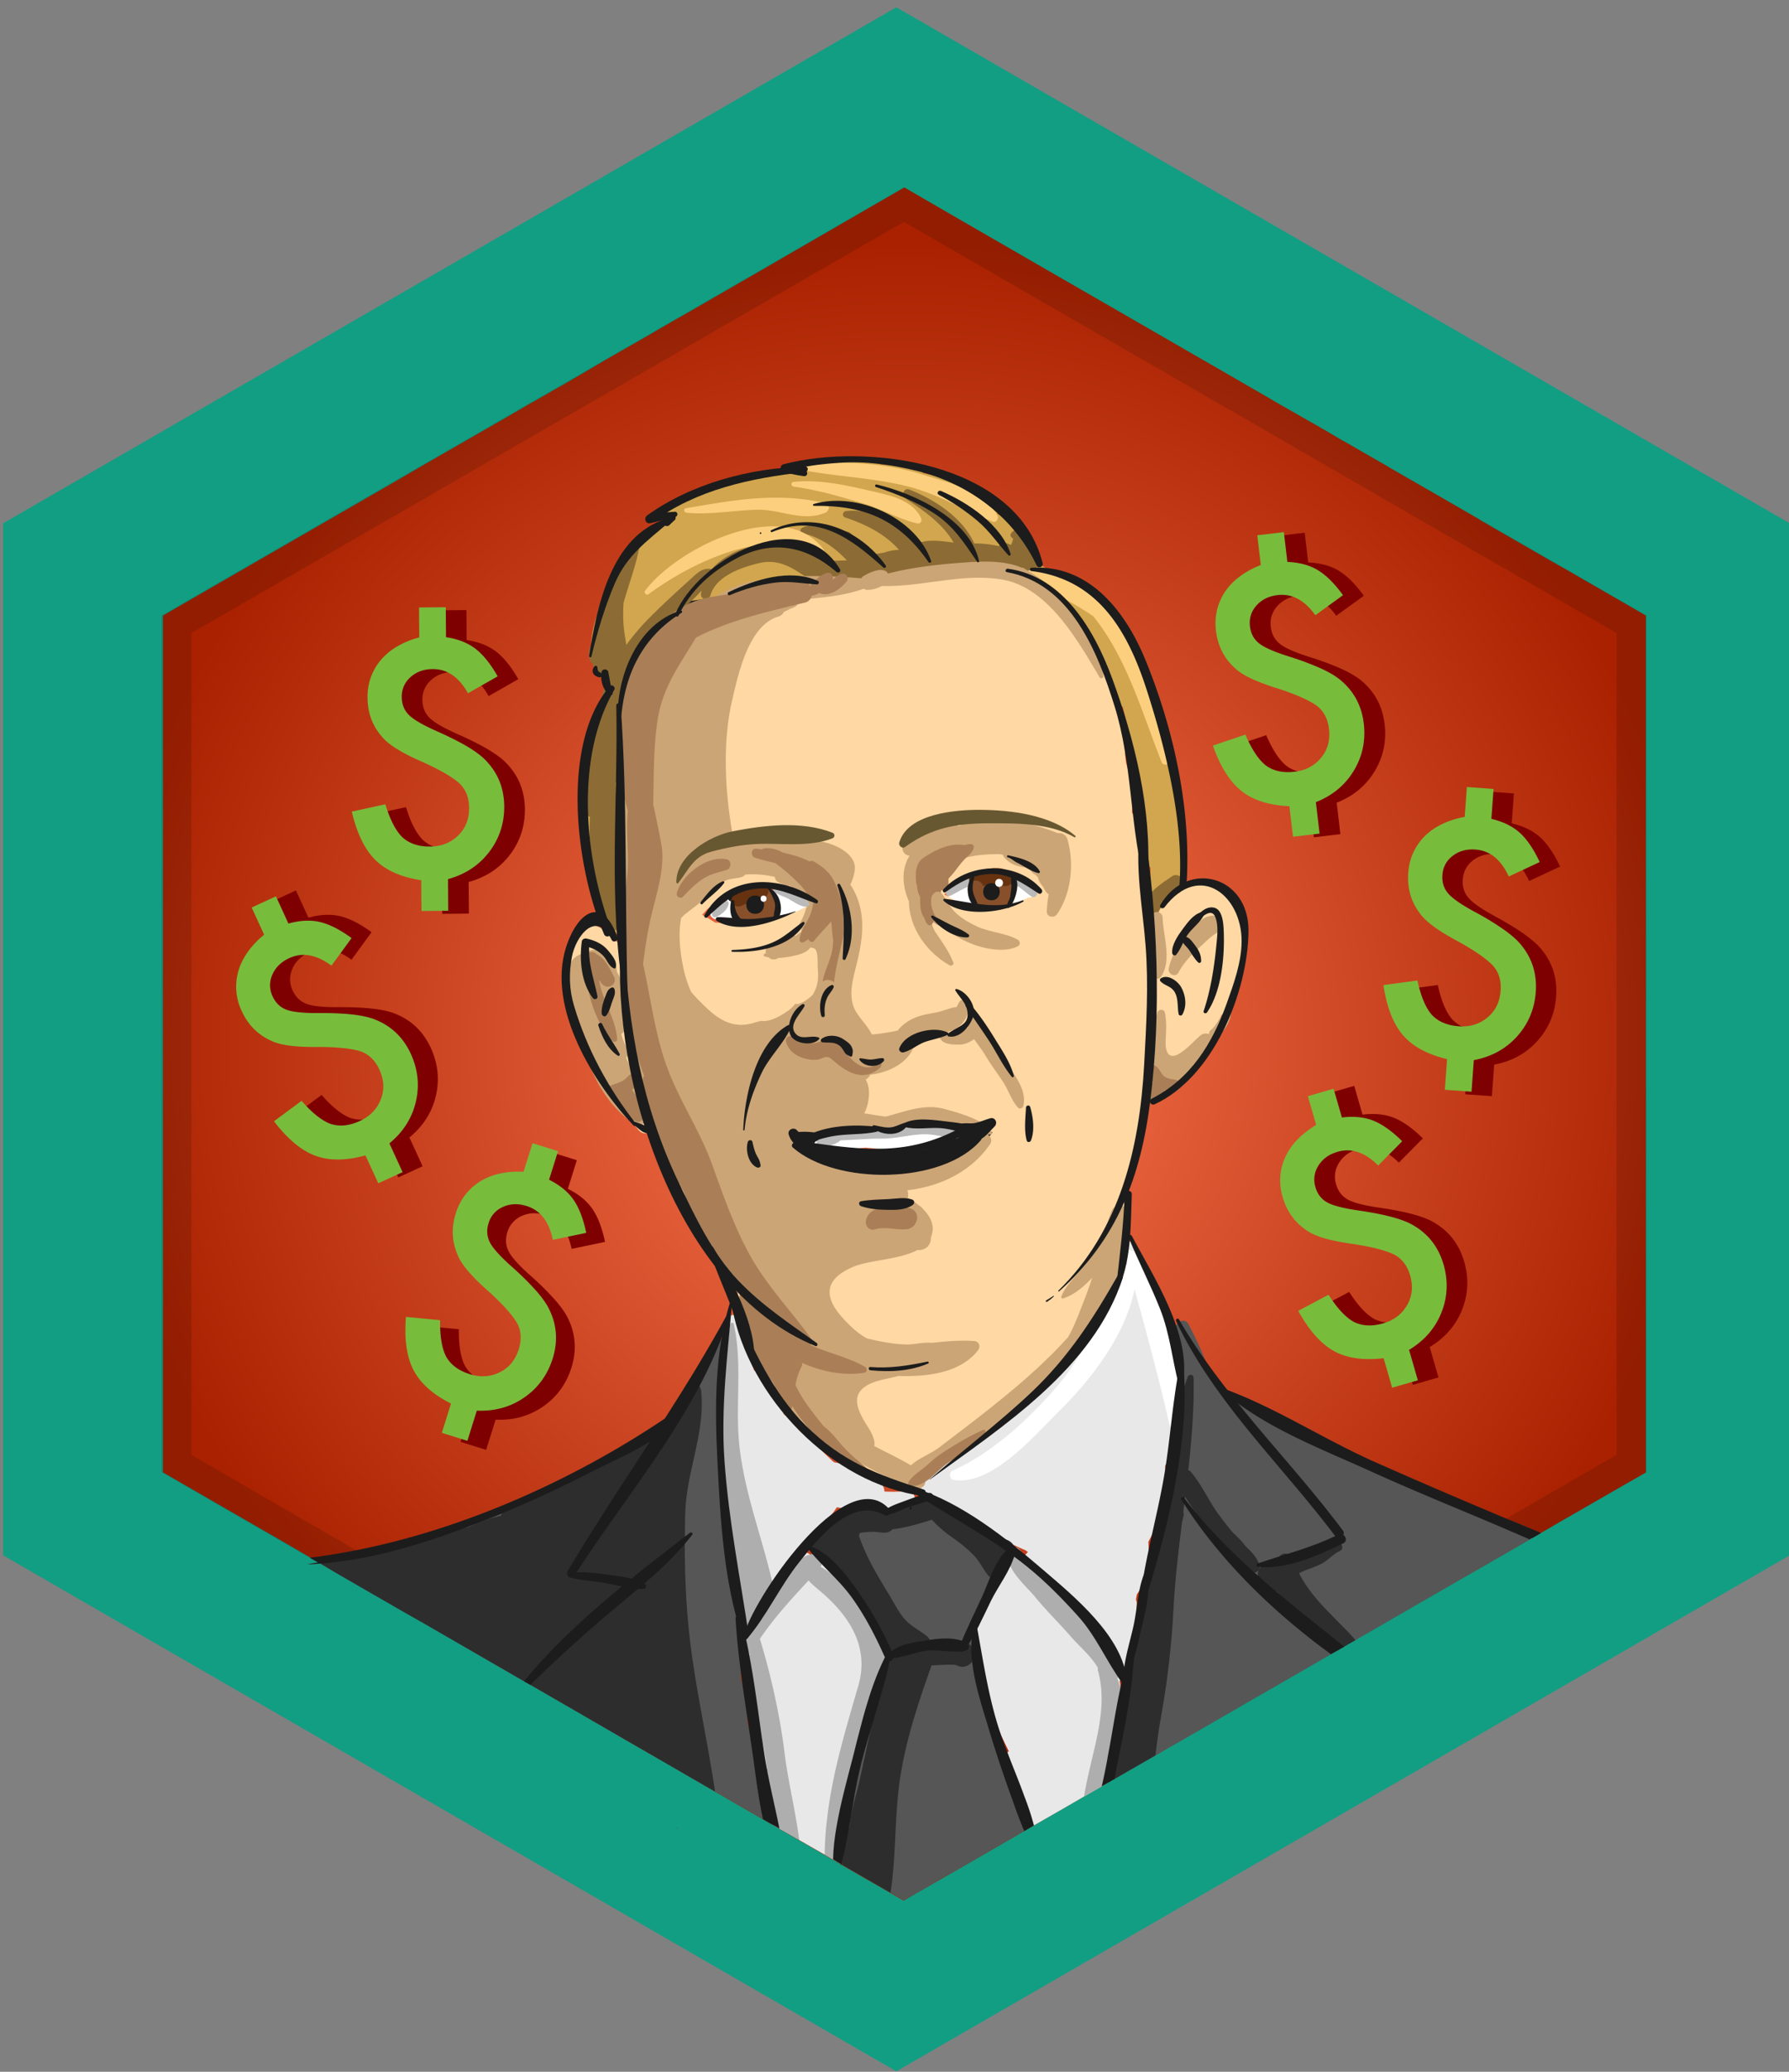 <svg xmlns="http://www.w3.org/2000/svg" width="111" height="128.479"><rect width="100%" height="100%" fill="#808080" stroke="none"/><path fill="#129E83" d="M111.043 96.452l-55.428 32-55.423-32v-64l55.423-32 55.428 32z"/><radialGradient id="a" cx="56.117" cy="64.741" r="49.688" gradientUnits="userSpaceOnUse"><stop offset="0" stop-color="#ff7a54"/><stop offset="1" stop-color="#a92100"/></radialGradient><path fill="url(#a)" d="M102.117 38.172v53.14l-.01.01-.68.391-.74.42-4.15 2.39-.201.12-1.93 1.11-2.719 1.569-.24.13-.131.051-.109.069-3.029 1.74-.521.3-.299.17-1.051.601-.039.029-1.23.71-.451.261-.02.02h-.01l-1.539.89-.24.141-.631.38-1.26.72-.119.07-.08.05-.41.24-.031.01-.16.09v.011l-.779.449-.18.09-.02.021-.041.02-1.01.58-.16.091-.129.079-.371.21-.24.141h-.01l-.709.42-3.41 1.97-1.211.7-.629.36-.061.029-2.971 1.721-.529.31-4.041 2.33-.01.01-.301.17-.129.08-4.75 2.74-.961.55-.561.32h-.01l-.32.189-.479.28-1.42-.82-.852-.489-.029-.011-.24-.14-1.5-.87-3.369-1.95-.16-.09-.041-.029-2.068-1.19-2.611-1.51-2.75-1.601-.689-.39-1.439-.83-3.65-2.12-.391-.22-.49-.28-.33-.2-.01-.01-1.839-1.05-.57-.33-1.71-.99-.75-.439-1.76-1.021-2.09-1.2-.82-.47-.09-.05-.12-.07-.38-.22-.01-.01-.21-.12h-.011l-1.04-.601c-.01-.01-.01-.01-.02-.01l-1.86-1.08-1.02-.59-2.11-1.229-.29-.17s-.01 0-.02-.011l-.28-.16-3.3-1.899-3.5-2.021-.08-.04-.03-.02v-53.14l.93-.54 13.4-7.73 1.99-1.16 4.93-2.83 1.579-.92.17-.09 1.66-.95.781-.449.379-.221.439-.26 1.102-.65.52-.3 1.299-.74.98-.56.691-.41 1.398-.8h.01l.051-.03 5.721-3.3.189-.11.27-.159 6.07-3.511 1.439-.83 1.061.62 6.49 3.75 2.602 1.5 4.91 2.83 7.02 4.05 1.039.61 2.301 1.31.869.5.92.551h.021l.58.33 1.369.79.801.46.09.06 1.809 1.04 1.65.95 2.131 1.229.039.03v.01l.26.141.66.39 1.461.84 1.939 1.12.779.44.441.25 1.939 1.119 2.822 1.628z"/><path fill="#7F0000" d="M35.79 71.949l-.556 1.773c.675.337 1.184.755 1.524 1.252.34.498.602 1.178.78 2.043l-2.073.433c-.228-1.131-.771-1.83-1.626-2.099-.531-.166-1.021-.146-1.468.057a1.582 1.582 0 0 0-.893 1.012c-.135.429-.104.828.09 1.2.19.364.648.869 1.373 1.513a17.887 17.887 0 0 1 1.517 1.503c.384.442.655.836.812 1.183.45.95.513 1.945.187 2.99-.322 1.024-.913 1.831-1.772 2.423-.853.588-1.831.857-2.935.809l-.587 1.873-1.584-.496.569-1.817c-1.121-.563-1.896-1.253-2.321-2.068-.428-.815-.585-1.917-.474-3.307l2.12.206c-.017 1.002.11 1.76.381 2.274.292.503.779.861 1.461 1.074.663.208 1.284.168 1.864-.121.574-.284.964-.761 1.175-1.431.187-.597.152-1.133-.103-1.61-.132-.234-.346-.517-.641-.853a15.49 15.49 0 0 0-1.173-1.156c-1.006-.891-1.624-1.614-1.854-2.169-.38-.841-.425-1.72-.138-2.637.136-.433.331-.815.587-1.146.257-.329.563-.606.92-.829a3.874 3.874 0 0 1 1.221-.486c.456-.104.947-.14 1.476-.114l.556-1.772 1.585.493z"/><path fill="#78BC3C" d="M34.624 71.388l-.556 1.773c.675.337 1.184.755 1.524 1.252.34.498.602 1.178.78 2.043l-2.072.433c-.228-1.131-.771-1.83-1.626-2.099-.531-.166-1.021-.146-1.468.057a1.582 1.582 0 0 0-.893 1.012c-.135.429-.104.828.09 1.2.19.364.648.869 1.373 1.513a17.887 17.887 0 0 1 1.517 1.503c.384.442.655.836.812 1.183.45.95.513 1.945.187 2.99-.322 1.024-.913 1.831-1.772 2.423-.853.588-1.831.857-2.935.809l-.587 1.873-1.584-.496.569-1.817c-1.121-.563-1.896-1.253-2.321-2.068-.428-.815-.585-1.917-.474-3.307l2.12.206c-.017 1.002.11 1.76.381 2.274.292.503.779.861 1.461 1.074.663.208 1.284.168 1.864-.121.574-.284.964-.761 1.175-1.431.187-.597.152-1.133-.103-1.61-.132-.234-.346-.517-.641-.853a15.49 15.49 0 0 0-1.173-1.156c-1.006-.891-1.624-1.614-1.854-2.169-.38-.841-.425-1.72-.138-2.637.136-.433.331-.815.587-1.146.257-.329.563-.606.92-.829a3.874 3.874 0 0 1 1.221-.486c.456-.104.947-.14 1.476-.114l.556-1.772 1.584.493z"/><path fill="#7F0000" d="M18.361 55.22l.776 1.689c.727-.202 1.384-.232 1.97-.093.586.143 1.236.472 1.948.994l-1.249 1.71c-.927-.687-1.799-.841-2.613-.468-.506.232-.855.575-1.052 1.025-.196.452-.19.901.016 1.349.188.409.478.686.871.831.386.143 1.063.211 2.032.203.841-.004 1.552.029 2.133.1.582.071 1.047.181 1.396.334.971.403 1.684 1.101 2.142 2.095.447.977.549 1.971.308 2.986-.238 1.008-.784 1.863-1.637 2.566l.819 1.783-1.508.693-.795-1.73c-1.21.333-2.247.34-3.109.02-.863-.318-1.719-1.031-2.567-2.137l1.712-1.268c.659.755 1.262 1.232 1.807 1.433.554.178 1.156.117 1.805-.181.632-.29 1.065-.736 1.303-1.34.235-.596.206-1.21-.087-1.849-.261-.568-.646-.943-1.155-1.127-.254-.086-.603-.151-1.046-.204a16 16 0 0 0-1.646-.072c-1.344.013-2.287-.109-2.829-.368-.846-.369-1.468-.991-1.869-1.864a3.647 3.647 0 0 1-.333-1.245 3.537 3.537 0 0 1 .128-1.231c.116-.405.31-.798.58-1.179.27-.383.609-.738 1.019-1.074l-.774-1.688 1.504-.693z"/><path fill="#78BC3C" d="M17.12 55.585l.775 1.688c.727-.202 1.385-.232 1.971-.092.586.142 1.235.471 1.948.993l-1.249 1.711c-.927-.688-1.8-.842-2.613-.469-.506.232-.856.575-1.052 1.025a1.58 1.58 0 0 0 .016 1.35c.187.408.477.685.87.83.386.143 1.063.211 2.033.203.84-.003 1.552.029 2.133.1.581.071 1.046.182 1.395.334.971.403 1.685 1.101 2.143 2.095.446.977.549 1.971.308 2.986-.239 1.008-.785 1.863-1.637 2.566l.819 1.784-1.509.692-.795-1.73c-1.21.333-2.246.34-3.109.021s-1.719-1.03-2.567-2.137l1.712-1.268c.659.755 1.261 1.232 1.807 1.433.554.178 1.155.117 1.804-.181.632-.29 1.066-.736 1.303-1.339.236-.596.206-1.211-.086-1.85-.262-.568-.646-.943-1.155-1.127-.255-.086-.603-.151-1.047-.203a15.438 15.438 0 0 0-1.646-.072c-1.344.013-2.287-.11-2.829-.369-.846-.369-1.468-.991-1.869-1.864a3.64 3.64 0 0 1-.332-1.244c-.03-.417.011-.827.127-1.232.117-.405.31-.798.58-1.179a5.45 5.45 0 0 1 1.02-1.073l-.775-1.688 1.506-.694z"/><path fill="#7F0000" d="M28.94 37.833l.015 1.858c.746.114 1.357.355 1.835.724.476.37.934.937 1.369 1.705l-1.841 1.048c-.563-1.006-1.296-1.505-2.191-1.498-.557.004-1.016.174-1.38.504a1.586 1.586 0 0 0-.539 1.236c.004.45.155.821.454 1.115.293.288.884.628 1.771 1.019.769.341 1.403.663 1.904.965.502.304.881.595 1.136.877.72.767 1.084 1.694 1.095 2.789.007 1.074-.309 2.022-.944 2.85-.631.821-1.479 1.378-2.546 1.67l.017 1.962-1.659.015-.016-1.904c-1.24-.192-2.189-.611-2.844-1.258-.657-.644-1.146-1.646-1.466-3.001l2.081-.454c.292.959.646 1.642 1.061 2.047.432.39 1.007.581 1.72.575.695-.005 1.274-.234 1.738-.688.458-.446.684-1.019.679-1.722-.005-.625-.202-1.125-.592-1.502-.196-.182-.487-.385-.87-.614a15.658 15.658 0 0 0-1.472-.741c-1.23-.539-2.041-1.037-2.429-1.496-.62-.684-.933-1.506-.94-2.467a3.623 3.623 0 0 1 .207-1.271c.144-.392.35-.75.621-1.071a3.873 3.873 0 0 1 1.013-.837 5.51 5.51 0 0 1 1.369-.563l-.014-1.856 1.658-.016z"/><path fill="#78BC3C" d="M27.658 37.656l.015 1.858c.746.113 1.358.355 1.835.725s.934.936 1.37 1.704l-1.841 1.049c-.563-1.007-1.297-1.506-2.191-1.499-.557.004-1.017.173-1.38.504a1.577 1.577 0 0 0-.539 1.237c.003.448.154.819.453 1.113.293.288.884.629 1.771 1.02.767.342 1.402.663 1.904.965.5.304.879.595 1.135.877.72.766 1.085 1.694 1.095 2.789.007 1.073-.308 2.022-.943 2.85-.632.821-1.48 1.378-2.546 1.67l.016 1.963-1.66.013-.015-1.904c-1.24-.192-2.188-.61-2.845-1.256s-1.145-1.646-1.464-3.002l2.081-.454c.292.959.645 1.641 1.061 2.047.432.39 1.006.581 1.719.575.695-.006 1.274-.234 1.737-.687.46-.447.685-1.021.68-1.723-.005-.626-.202-1.125-.591-1.502-.197-.183-.488-.385-.872-.614a15.172 15.172 0 0 0-1.471-.74c-1.231-.54-2.041-1.039-2.429-1.497-.62-.684-.933-1.506-.94-2.467a3.623 3.623 0 0 1 .207-1.271c.144-.394.349-.75.621-1.072a3.889 3.889 0 0 1 1.013-.837 5.442 5.442 0 0 1 1.37-.562l-.015-1.857 1.659-.015z"/><path fill="#7F0000" d="M84.024 67.338l.517 1.786c.749-.092 1.403-.024 1.962.201.559.228 1.152.65 1.779 1.272l-1.49 1.505c-.814-.816-1.653-1.099-2.515-.851-.534.154-.931.441-1.192.857a1.585 1.585 0 0 0-.185 1.336c.124.433.37.749.737.951.36.198 1.021.367 1.979.503.832.121 1.53.26 2.095.416.564.157 1.009.334 1.33.537.9.544 1.502 1.339 1.807 2.391.297 1.032.25 2.03-.14 2.998-.386.962-1.053 1.727-2 2.295l.545 1.886-1.594.461-.529-1.829c-1.246.149-2.272.002-3.077-.443-.807-.442-1.547-1.274-2.222-2.494l1.882-.999c.539.845 1.064 1.406 1.573 1.686.521.258 1.126.287 1.812.089.668-.192 1.163-.569 1.487-1.131.321-.555.384-1.166.188-1.841-.173-.602-.498-1.029-.975-1.286-.238-.123-.573-.239-1.004-.357a15.954 15.954 0 0 0-1.616-.316c-1.331-.188-2.246-.448-2.743-.784-.781-.491-1.304-1.198-1.571-2.122a3.645 3.645 0 0 1-.145-1.28c.033-.416.135-.816.31-1.199.176-.383.425-.742.749-1.079.323-.339.713-.64 1.167-.911l-.515-1.783 1.594-.465z"/><path fill="#78BC3C" d="M82.743 67.515l.516 1.785c.748-.092 1.404-.024 1.963.202.558.227 1.151.648 1.778 1.271l-1.489 1.506c-.814-.817-1.654-1.1-2.515-.852-.535.154-.933.441-1.192.857a1.58 1.58 0 0 0-.186 1.337c.124.432.37.748.737.95.36.198 1.021.367 1.98.503.831.122 1.53.26 2.095.416.563.156 1.007.335 1.329.537.899.543 1.502 1.339 1.808 2.391.296 1.031.25 2.03-.14 2.998-.387.962-1.054 1.727-2 2.295l.545 1.887-1.595.46-.529-1.829c-1.246.149-2.271.002-3.078-.442-.806-.444-1.546-1.275-2.22-2.495l1.881-.999c.54.845 1.063 1.406 1.574 1.686.521.258 1.125.287 1.811.089.668-.192 1.164-.569 1.487-1.13.322-.555.384-1.167.189-1.842-.174-.602-.499-1.029-.975-1.286-.239-.123-.573-.239-1.005-.356-.432-.114-.972-.22-1.617-.316-1.33-.188-2.245-.449-2.742-.785-.782-.491-1.305-1.199-1.571-2.122a3.639 3.639 0 0 1-.144-1.279c.032-.417.134-.816.309-1.2a3.9 3.9 0 0 1 .749-1.079c.323-.339.713-.64 1.168-.91l-.517-1.785 1.596-.463z"/><path fill="#7F0000" d="M93.932 49.205l-.135 1.854c.734.174 1.325.464 1.771.869.445.407.855 1.01 1.228 1.811l-1.92.895c-.48-1.048-1.169-1.604-2.063-1.67-.555-.04-1.025.092-1.416.391a1.582 1.582 0 0 0-.636 1.189c-.034.448.087.831.361 1.147.27.312.83.698 1.683 1.158.738.402 1.345.774 1.82 1.117.475.343.83.663 1.062.965.655.822.944 1.776.865 2.868-.079 1.071-.47 1.991-1.171 2.764-.695.769-1.586 1.255-2.672 1.459l-.143 1.958-1.654-.12.138-1.899c-1.221-.292-2.132-.786-2.732-1.483-.604-.694-1.009-1.731-1.219-3.109l2.111-.284c.213.979.511 1.688.891 2.126.4.423.957.66 1.669.712.693.051 1.288-.131 1.787-.545.493-.409.764-.961.814-1.661.047-.624-.109-1.139-.468-1.544-.181-.198-.455-.424-.817-.684a15.974 15.974 0 0 0-1.406-.857c-1.184-.638-1.951-1.199-2.301-1.687-.563-.732-.808-1.576-.738-2.536.033-.452.136-.87.309-1.25.176-.379.409-.72.706-1.018a3.906 3.906 0 0 1 1.077-.753c.42-.205.891-.353 1.41-.449l.136-1.852 1.653.118z"/><path fill="#78BC3C" d="M92.669 48.927l-.136 1.854c.733.173 1.326.464 1.771.87.444.405.854 1.007 1.227 1.809l-1.919.896c-.48-1.049-1.17-1.605-2.063-1.671-.556-.041-1.027.091-1.415.391a1.572 1.572 0 0 0-.638 1.189c-.034.448.087.83.361 1.147.27.311.83.698 1.684 1.158a17.58 17.58 0 0 1 1.82 1.116c.475.343.828.664 1.061.965.655.821.944 1.777.866 2.869-.08 1.07-.47 1.991-1.171 2.764-.696.769-1.587 1.254-2.672 1.459l-.143 1.959-1.655-.122.138-1.899c-1.221-.291-2.132-.785-2.733-1.481s-1.008-1.732-1.217-3.11l2.11-.285c.214.979.51 1.688.892 2.127.399.423.956.659 1.668.711.693.052 1.289-.13 1.786-.544.495-.408.765-.961.816-1.661.046-.625-.11-1.139-.468-1.545-.182-.198-.455-.423-.818-.683a15.346 15.346 0 0 0-1.407-.857c-1.183-.637-1.95-1.2-2.3-1.688-.563-.731-.809-1.577-.738-2.535.034-.452.135-.869.31-1.25.175-.38.408-.719.705-1.019.298-.298.656-.55 1.077-.752a5.402 5.402 0 0 1 1.411-.449l.134-1.854 1.656.121z"/><path fill="#7F0000" d="M80.951 33.035l.219 1.847c.754.031 1.39.204 1.903.518.515.315 1.031.83 1.549 1.546l-1.716 1.241c-.671-.938-1.452-1.353-2.343-1.248-.553.065-.989.284-1.316.651-.324.37-.458.8-.398 1.289.051.446.242.799.572 1.058.323.255.947.528 1.871.818.801.255 1.467.506 1.999.752.531.247.94.494 1.225.746.8.684 1.265 1.565 1.394 2.652.125 1.067-.084 2.045-.626 2.936-.537.887-1.319 1.533-2.348 1.939l.231 1.949-1.647.195-.225-1.891c-1.254-.056-2.242-.368-2.964-.939-.724-.567-1.318-1.509-1.785-2.822l2.019-.679c.395.921.821 1.561 1.277 1.919.474.339 1.065.467 1.773.383.69-.082 1.24-.373 1.651-.874.407-.495.568-1.088.485-1.785-.072-.622-.323-1.098-.752-1.428-.215-.16-.527-.329-.932-.516a16.05 16.05 0 0 0-1.544-.576c-1.282-.401-2.143-.808-2.578-1.22-.691-.612-1.092-1.395-1.205-2.351-.054-.45-.032-.88.065-1.285.102-.405.266-.784.501-1.133.235-.351.54-.664.915-.943a5.477 5.477 0 0 1 1.299-.709l-.217-1.844 1.648-.196z"/><path fill="#78BC3C" d="M79.658 33.001l.218 1.846c.753.031 1.391.204 1.904.519s1.03.827 1.548 1.544l-1.715 1.244c-.671-.939-1.453-1.355-2.343-1.25-.553.064-.991.284-1.315.651-.327.37-.46.799-.4 1.289.051.446.242.799.572 1.058.323.254.947.528 1.872.818a17.9 17.9 0 0 1 1.999.751c.531.247.938.495 1.224.747.8.682 1.265 1.566 1.395 2.653.124 1.065-.084 2.044-.626 2.935-.538.887-1.32 1.532-2.347 1.939l.23 1.95-1.648.194-.225-1.892c-1.253-.055-2.241-.367-2.964-.937-.723-.57-1.318-1.51-1.784-2.823l2.018-.681c.396.922.82 1.562 1.278 1.92.473.34 1.064.466 1.772.382.691-.08 1.241-.371 1.651-.872.408-.495.568-1.089.486-1.786-.073-.622-.324-1.097-.752-1.428-.216-.16-.526-.329-.933-.516a15.368 15.368 0 0 0-1.544-.575c-1.282-.401-2.143-.809-2.578-1.222-.692-.611-1.093-1.395-1.205-2.349a3.615 3.615 0 0 1 .067-1.286c.1-.406.264-.783.499-1.134.236-.349.54-.664.915-.942a5.437 5.437 0 0 1 1.301-.709l-.22-1.845 1.65-.193z"/><path opacity=".13" d="M98.23 35.902l-.091-.05-1.77-1.03h-.01l-1.37-.79-2.971-1.71-7.84-4.52-1.34-.771-1.77-1.02-1.24-.71-8.07-4.65-1.88-1.09-7.12-4.1-.92-.53-.96-.55-4.79-2.771-2.479 1.431-4.021 2.319-1.87 1.08-5.47 3.15-3.52 2.029-4.141 2.391-1.83 1.05-1.7.98-.18.1-1.149.67-4.261 2.45-.64.37-1.43.819-11.021 6.36-2.06 1.19-.301.17v53.12l9.181 5.31h.02l.511.29.069.05.05.021h.03l.99.59 3.899 2.25.49.279.561.32.6.34 6.1 3.521.391.22 2.979 1.72 1.33.771 7.15 4.13.49.28 2.239 1.29.24.14.05.03.051.029.449.261.15.08.32.189.09.05 1.14.65v.01l.75.431.68.39.15.08.521.3.22.13.24.14.029.021.03.01.03.021 3.01 1.739.61.351.229.13.69-.4 4.37-2.52 2.399-1.38.19-.11.39-.229.021-.011 1.569-.899.07-.04 1.47-.851 1.09-.63.131-.069.27-.16.05-.03.22-.13.131-.07 1.109-.64.09-.05 1.341-.771.399-.229 2.23-1.28.52-.3.141-.08 3.689-2.13.21-.12.59-.34 2.08-1.2 1.03-.601.39-.22.24-.14.09-.05.101-.061.699-.399 2.79-1.61.521-.3.43-.25 3.47-2 .141-.08.069-.04 3.07-1.771.311-.199.13-.08h.04l.52-.301.03-.02.46-.26.88-.51.021-.011 5.189-2.989v-53.12l-3.936-2.27zm2.07 54.321l-4.42 2.55-2.42 1.4-.11.06-.09.05-.47.271-.43.25-.99.569-.5.29-3.07 1.771-.069.04-.141.08-3.47 2-.44.25-.52.3-.38.22-.94.54-.25.15-.04.02-.569.33-1.41.811-.09.05-3.75 2.16-.591.34-.21.12-2.479 1.43-.42.24-.79.46-.141.08-.449.26-1.021.59-.24.141-.1.06-.18.1-.24.141-.03.02-1.06.601-1.15.67-.09.05-2.98 1.72-.22.13-.31.181-.15.08-.81.47-.07.04-4.56 2.63-1.351.78-.62-.36-.729-.42-2.13-1.22-.03-.021-.12-.07-.05-.029-.141-.08-.369-.21-.5-.29-.101-.061-1-.569-.14-.08-.07-.04-.89-.51-1.271-.73-.09-.06-.14-.08-.67-.38-.101-.061-.02-.01-2.93-1.69-3.061-1.77-3.9-2.25-2.72-1.57-.54-.31-5.26-3.04-.23-.13-.6-.341-2.41-1.39-.68-.39-1.75-1.01-.311-.181-.289-.17-.12-.06h-.011l-10.22-5.91v-50.97l.521-.301 2.659-1.529 7.521-4.341 2.66-1.529.21-.12 4.77-2.76.29-.17.37-.21 1.88-1.08.03-.021 9.59-5.53 2.271-1.31 3.069-1.771 1.87-1.079 5.38-3.101 1.12-.64 4.79 2.76 1.88 1.09.26.15 2.921 1.68 3.939 2.271 1.88 1.08 2.11 1.22 3.96 2.28 2.76 1.6.72.41 1.171.68 8.75 5.05 1.27.73.52.3 1.32.76.141.08.369.21 1.65.95.26.15 3.54 2.04v50.968z"/><path fill="#1C1C1C" d="M52.292 36.174c.649-.049 1.395-.199 1.783-.776.034-.051-.01-.136-.074-.129-.643.065-1.213.49-1.723.854-.02.014-.016.053.014.051zM54.961 35.464c.847.375 2.279.296 3.095-.14.103-.055.046-.195-.056-.204-.495-.041-.992.062-1.484.111-.511.05-1.032-.012-1.537.09-.062.013-.079.116-.018.143z"/><path fill="#1C1C1C" d="M57.5 35.38c1.58.326 3.76.918 5.171-.156.082-.063.035-.181-.068-.164-.893.146-1.735.309-2.646.27-.806-.035-1.613-.173-2.415-.256-.176-.019-.213.271-.042.306zM42.373 37.993a5.45 5.45 0 0 1 1.047-.591c.352-.148.741-.226 1.06-.439.079-.053.087-.212-.03-.229-.822-.117-1.677.506-2.271 1.007-.139.117.046.357.194.252zM50.702 52.729c.238.168.434.346.603.583.131.184.188.358.382.483.071.046.16-.001.184-.075.195-.597-.57-1.116-1.048-1.278-.178-.059-.257.19-.121.287zM55.779 53.561c.201-.174.229-.443.344-.678.163-.331.459-.564.634-.886a.118.118 0 0 0-.132-.172c-.553.128-1.341 1.158-.98 1.719.031.048.092.054.134.017zM55.148 54.219c.031 1.494.034 3.278.594 4.684.041.103.213.1.207-.028-.076-1.543-.374-3.114-.535-4.656-.018-.167-.269-.175-.266 0zM58.361 61.037c.218.055.381.205.607.201.041 0 .087-.037.082-.082-.034-.312-.319-.398-.6-.443-.208-.033-.303.27-.089.324zM63.75 58.539c.713.04 1.421-.069 2.135-.016.944.07 1.602.682 2.35 1.183.083.056.168-.05.128-.128-.853-1.66-3.056-1.723-4.647-1.299-.152.039-.112.252.034.26zM41.268 60.553a9.1 9.1 0 0 1 1.21-.77c.628-.324 1.216-.338 1.896-.417.048-.005.083-.076.027-.102-1.149-.537-2.416.435-3.252 1.135-.084.072.03.22.119.154zM59.775 70.068c.461.487 1.744.61 2.139-.009.038-.062.003-.158-.07-.173-.319-.062-.598.068-.923.095-.362.03-.69-.138-1.046-.153-.127-.006-.18.155-.1.24z"/><path fill="#1C1C1C" d="M60.764 70.858c.238-.104.464-.199.652-.38.053-.049-.014-.116-.07-.092-.228.099-.443.22-.672.317-.107.046-.016.202.09.155zM48.614 71.022c.3.223.951.517 1.252.188.027-.03.047-.077.031-.118-.151-.397-.8-.448-1.179-.456-.223-.004-.258.272-.104.386zM61.577 69.235c.166.16.392.217.526.413.16.233.146.582.225.851.03.102.15.104.207.027.424-.569-.053-1.87-.89-1.552-.104.041-.159.173-.068.261zM48.021 69.688c-.615.445-1.009 1.521-.473 2.17.07.085.236.042.255-.067.045-.268-.004-.529.003-.8.011-.399.21-.771.413-1.104.071-.119-.077-.286-.198-.199z"/><path fill="#FFD8A4" d="M77 57.13a.647.647 0 0 0-.162-.304 2.29 2.29 0 0 0-1.038-1.5c-.436-.285-.88-.287-1.289-.138-.383-.219-.952-.2-1.666.267-.374.245-.824.64-1.053 1.074a4.793 4.793 0 0 0-.276.351c-.211-1.332-.515-2.646-.722-3.985.072-.819.008-1.629-.413-2.342-.036-.062-.092-.086-.139-.13l-.008-.069c.084-1.074-.073-2.057-.369-3.061-.015-.133-.033-.264-.046-.396-.001-.008-.005-.013-.006-.021a12.735 12.735 0 0 0-.837-3.916c.391-1.578-1.623-3.99-2.4-4.955-.912-1.134-2.685-2.761-4.189-2.304-.032-.008-.063-.021-.096-.023-2.781-.27-5.588-.129-8.375-.342a.59.59 0 0 0-.596.356 7.23 7.23 0 0 1-.668.131.556.556 0 0 0-.387.269c-.605-.175-1.206-.169-1.805-.104a.665.665 0 0 0-.461-.187c-1.341-.009-3.59-.147-4.572 1.008a.625.625 0 0 0-.521-.091c-.649.196-.687.207-1.25.593a.734.734 0 0 0-.225.25c-.299.074-.59.173-.864.322-1.162.631-2.104 1.508-2.88 2.585-1.088 1.509-1.192 3.236-1.173 4.996-.155 1.163-.19 2.288-.042 3.447l-.002.027.005-.001c.008.059.01.116.019.175.039.262.188.395.37.443-.17 2.311-.129 4.651-.141 6.8 0 .034.014.06.018.092-.058.662.03 1.317.236 1.947-.037.57-.062 1.141-.078 1.71-.071-.453-.217-.828-.401-1.214a.668.668 0 0 0-.157-.419l-.209-.249a.629.629 0 0 0-.206-.164c-.687-.63-1.687-1.266-2.163-.054-.27.686-.49 1.568-.469 2.401-.112.854.112 1.773.383 2.574.134.396.333.902.593 1.382.427 1.246 1.115 2.954 2.189 3.935.11.171.221.34.332.509a.475.475 0 0 0 .091.32c.247.329.482.657.753.968.237.273.578.233.813.05.365 1.111.843 2.201 1.459 3.058.411 1.129.976 2.218 1.71 2.998l.057.119a.543.543 0 0 0 .039.302c.157.351.366.657.588.952.391.715.846 1.382 1.443 1.971a.521.521 0 0 0-.019.146c.054 1.221.488 2.312 1.011 3.389a6.75 6.75 0 0 0 .681 2.087.46.46 0 0 0 .275.241c1 2.092 2.907 4.219 5.01 4.961a.517.517 0 0 0 .197.194c1.407.8 2.753 1.575 4.376 1.804.411.058.885-.343.596-.775l-.158-.237c.034-.035.066-.072.1-.108a.462.462 0 0 0 .155-.065c.237-.16.456-.341.683-.513l.017-.007a.525.525 0 0 0 .523 0c.453-.268.864-.617 1.256-1.002a.505.505 0 0 0 .205-.076c.642-.426 1.136-1.024 1.599-1.653.258-.14.498-.297.717-.477a.522.522 0 0 0 .147-.071c1.032-.744 1.909-1.627 2.533-2.742a.516.516 0 0 0 .028-.487c.051-.012.102-.022.153-.05 1.386-.748 3.149-2.606 3.065-4.286a.552.552 0 0 0-.099-.291c.286-.042.53-.242.5-.626-.02-.173-.018-.341-.029-.512.002-.025.014-.044.013-.071-.001-.06.006-.116.006-.175a.574.574 0 0 0 .24-.354 8.566 8.566 0 0 0 .209-2.089c.087-.802.156-1.635.155-2.449a.45.45 0 0 0 .317-.454c-.004-.553.279-1.068.313-1.625a.43.43 0 0 0-.094-.303c.085-.188.163-.376.209-.57.052-.219.066-.471.069-.733.169-.489.286-.988.374-1.491.16-.015.315-.052.465-.112 1.091-.133 2.109-1.158 2.604-2.046.011-.019.011-.039.019-.058.201-.334.377-.683.523-.971l.019-.024c.217-.31.404-.646.577-.995.194-.314.364-.622.52-.935a.696.696 0 0 0 .445-.432c.161-.432.275-.852.363-1.281.39-1.345.72-2.634.388-4.089zm-29.938.2a7.272 7.272 0 0 0-1.681-.006 18 18 0 0 0-1.018-.116 9.276 9.276 0 0 0-.799-.474c.107-.114.213-.23.314-.351.108-.075.225-.141.326-.224a.692.692 0 0 0 .395.023c.813-.189 1.305-.722 1.837-1.324.803.052 1.622.156 2.346.11a8.309 8.309 0 0 0 1.547.447c.133.098.263.199.399.29-.023.011-.046.01-.069.023-.114.065-.214.143-.323.212-1.15.339-2.212.861-3.274 1.39zm14.222 13.316c-.056.049-.112.099-.169.146-.108-.366-.561-.627-.999-.438-1.076.465-2.681.822-3.64 1.623-.063.027-.131.048-.194.076-.514.204-1.059.421-1.569.622a.766.766 0 0 0-.338-.079c-.289-.002-.574.002-.861.005a.703.703 0 0 0-.441-.379 21.348 21.348 0 0 0-2.975-.671c-.275-.152-.549-.314-.828-.453.042-.038.087-.07.125-.124l.079-.119a.564.564 0 0 0 .233-.098l.787-.566c.044.003.081.015.131.008.055-.007.112-.02.168-.026a.01.01 0 0 0 .001.003l.019-.006c.887-.12 1.793-.292 2.694-.495a.635.635 0 0 0 .115.083c.057.311.285.582.669.554l.035-.003c.102.061.223.1.382.079.304-.05.609-.076.917-.081a.66.66 0 0 0 .659-.603c.646-.168 1.315-.336 1.977-.191.399.087.663.217 1.07.16.008-.001.012-.008.02-.01.358.106.721.199 1.095.26a.66.66 0 0 0 .328-.038c.269.113.536.227.806.334a7.53 7.53 0 0 0-.296.427zm2.113-14.874c-.477.162-.906.351-1.323.644a4.96 4.96 0 0 0-1.241-.071.637.637 0 0 0-.396.138c-.6-.412-1.183-.756-1.845-.995.288-.397.547-.808.717-1.247.024-.063.016-.134.012-.202.577.013 1.153.006 1.729-.014 1.064.196 2.116.531 3.175.787a.482.482 0 0 0 .112.43l.074.085a4.144 4.144 0 0 0-1.014.445z"/><path fill="#D1A64E" d="M73.4 52.651c-.086-.506-.167-1.034-.251-1.567.128-1.227-.299-2.533-.72-3.77a15.543 15.543 0 0 0-.52-1.677c.012-.05.024-.099.023-.158-.047-2.024-1.046-3.958-1.916-5.748-.351-.723-1.011-2.343-1.994-2.453-.595-.806-1.301-1.5-2.279-1.702-.103-.021-.195.026-.268.093-.383-.35-.869-.59-1.293-.898a.643.643 0 0 0-.217-.434c-.004-.011-.003-.022-.008-.032a4.258 4.258 0 0 0-.467-.769.704.704 0 0 0-.276-.597c-.035-.024-.066-.053-.102-.077a.603.603 0 0 0-.313-.387l-.697-.476a.659.659 0 0 0-.228-.127c.113-.269.075-.599-.253-.794-.437-.234-.889-.465-1.371-.588-.02-.005-.037 0-.056-.003a2.119 2.119 0 0 1-.359-.21c-.026-.021-.055-.022-.081-.037-.506-.49-1.365-.659-2.054-.813l-.417-.092c-.044-.041-.086-.084-.147-.115a3.658 3.658 0 0 0-1.68-.423.69.69 0 0 0-.269.05 25.704 25.704 0 0 0-.382-.033 31.05 31.05 0 0 0-3.1-.448.57.57 0 0 0-.492.181c-1.014.008-1.781.24-2.069.827-1.114-.217-2.717.193-3.529.417-1.353.374-2.952.454-3.98 1.436-.416-.011-.675.48-.376.866.016.021.042.028.06.046.025.037.062.067.095.1a11.41 11.41 0 0 0-1.868 1.716c-.982.883-1.859 1.877-1.918 2.799-.786 1.541-1.189 3.166-.806 4.521.066.235.329.36.561.333-.001.178.005.356.024.538a.66.66 0 0 0 .402.538c-.021.083-.037.166-.057.249a.535.535 0 0 0-.075.213c-.014.111-.033.222-.05.332a25 25 0 0 0-.152.8.454.454 0 0 0-.291.096c-1.11.868-.738 2.909-.787 4.127-.13 3.223.295 6.045 1.245 9.101.152.488.89.401.895-.121.016-1.578-.083-3.134-.124-4.705.018-.135.019-.268.031-.401.004-.035.017-.063.014-.103l-.002-.048c.155-1.835-.07-3.646-.165-5.493a.455.455 0 0 0-.057-.202l.042-.507c.115-.959.313-1.906.376-2.875a.412.412 0 0 0-.146-.367l.006-.091a.306.306 0 0 0-.053-.182c.016-.021.035-.036.05-.062.481-.816.845-1.685 1.218-2.551.192-.022.647-.58.738-.666a23.537 23.537 0 0 1 2.352-1.958c2.22-.253 4.511-1.092 6.718-1.313.184-.019.43-.064.697-.119.138.011.276.017.416.014a.526.526 0 0 0 .434.203c.884.002 1.671-.08 2.529-.265a.498.498 0 0 0 .341-.27c.141 0 .277-.004.422.001a.51.51 0 0 0 .212-.04c.288.006.576.016.851.05.545.068.849-.039 1.192-.347.018.01.033.021.055.027.98.269 1.793.418 2.776.263.315.006.634.001.955-.023.059-.005.106-.025.158-.04.542.051 1.086.085 1.634.078.02 0 .036-.009.055-.011l.323.108a.731.731 0 0 0 .767-.108c.028.031.061.061.101.068.259.051.463.135.652.248.13.103.263.205.394.308.486.613 1.155 1.012 1.85 1.475.006.004.011.01.018.014a.433.433 0 0 0 .145.379c.695.628 1.326 1.542 1.866 2.578-.1.057-.167.168-.133.294.156.585.467 1.139.677 1.708.147.402.308 1.076.74 1.274.141.599.303 1.187.426 1.789.092.531.152 1.037.169 1.492a.5.5 0 0 0 .279.444c.021.307.047.613.083.923.198 1.685.611 3.298.628 5.008a.475.475 0 0 0 .15.345c-.034.778-.124 1.537-.153 2.363-.017.467.641.628.866.234.834-1.451 1.582-2.039 1.29-3.771z"/><path fill="#E8E8E8" d="M56.77 93.082a.454.454 0 0 1-.13.29h-.01a.369.369 0 0 1-.24.15c-.12.03-.229.05-.35.07h-.01c-.23.04-.471.069-.7.09-.061.01-.11.01-.17.01l-.01.01c-.29.021-.58.021-.881.011h-.01c-.399 0-.81-.04-1.22-.08h-.01c-.11-.021-.21-.03-.32-.04H52.7l-.78-.12c-.18.28-.38.54-.59.79.01.02.02.04.04.06.05.08.11.16.16.24.26.5-.311 1.21-.84.84-.061-.04-.11-.09-.16-.14-.021-.021-.05-.04-.08-.061a.64.64 0 0 1-.09.08v.011c-.24.229-.48.47-.73.71-.05.05-.1.069-.14.1 0 0 .01.01.02.01l.181.181c.159-.061.329-.051.52.069.021.01.04.03.06.04.171.13.341.24.511.351.01.02.029.029.05.04.06.039.11.079.17.109.58.4 1.15.8 1.7 1.24.08.06.16.13.24.189 0 .011.01.011.02.021.06.08.12.15.18.24 0 .01 0 .01.011.02v.01a.48.48 0 0 1-.011.29c0 .03-.01.061-.029.091a.37.37 0 0 1-.08.149c.029.061.069.12.109.18.141.16.28.33.41.511.061.04.12.09.17.16.29.38.521.779.74 1.18.04.1.09.189.14.28v.01c.07.13.141.27.2.399l.01.011c.091.18.19.37.29.55.021.03.03.06.04.09.011.01.011.021.011.03.1.27 0 .51-.19.66l.03.06c.05.12.06.25.04.36v.01c-.021.05-.04.08-.05.13 0 .01 0 .01-.011.021-.04.1-.109.18-.2.239-.01.011-.029.021-.039.03.01.01.01.03.02.04.04.11.05.229.01.37-.12.359-.34.67-.59.95-.03.029-.05.06-.09.09v.01c-.11.12-.23.24-.35.36-.08.069-.15.149-.221.22-.01.28-.04.56-.069.83-.021.16-.04.33-.07.49-.15 1.05-.41 2.08-.64 3.159-.03.141-.061.28-.08.421-.16.84-.261 1.67-.381 2.51-.1.649-.21 1.29-.359 1.93l-.22-.13-.521-.3-.15-.08-.68-.39-.75-.431v-.01l-1.14-.65-.09-.05-.32-.189c-.06-.601-.09-1.19-.1-1.78-.011-.14-.011-.271-.011-.41v-.05c-.1-.3-.199-.601-.279-.91-.021-.03-.03-.07-.04-.11-.96-3.159-1.58-6.399-1.7-9.71-.021-.21-.03-.43-.03-.64-.32-1.13-.399-2.43-.53-3.57-.05-.439-.109-.859-.189-1.239-.28-1.261-.42-2.49-.48-3.73v-.08c-.08-2.11.08-4.2.23-6.34.04-.71.09-1.42.13-2.14a.314.314 0 0 1 .17-.271v-.36c0-.46.66-.439.7 0 .04.351.05.69.08 1.03.029.09.04.19.06.28.08.07.15.149.19.27.17.521.359 1.03.55 1.54 0 0 0 .011.01.011.181.02.351.109.46.29 1.25 2.13 2.65 3.67 4.41 5.329.03.021.061.04.09.061.23.04.45.09.66.16a.56.56 0 0 1 .53.04c.56.33 1.09.689 1.63 1.06.21.15.29.351.29.55.46.021.92.021 1.38-.029.367-.043.557.306.517.616zM73.23 86.992c0 1.13-.16 2.19-.58 3.181-.051.13-.11.26-.17.38-.061.12-.12.24-.19.35.02.23.03.47.04.71.02.391.01.78-.021 1.181-.029.34-.1.659-.199.97-.21.649-.551 1.25-.86 1.859.07 1.141 0 2.25-.71 3.25l-.06.32c.029.07.05.16.05.25a11.535 11.535 0 0 1-.44 3.101c-.06.21-.13.42-.21.619-.1.28-.21.561-.34.83-.021.101-.04.21-.07.311.03.06.04.13.04.2v.199c-.02 1.23-.27 2.46-.64 3.641-.021.05-.04.109-.061.16-.02.079-.05.17-.079.25-.011.109-.021.22-.021.319-.05.561-.11 1.11-.229 1.641l-.131.069-1.09.63-1.47.851-.07.04-1.569.899.029.091s-.02-.011-.02-.021l-.03-.06c-.29-.551-.55-1.11-.79-1.681a22.29 22.29 0 0 1-.52-1.31c-.141-.351-.28-.71-.391-1.08a.459.459 0 0 1 .08-.46.304.304 0 0 1 .08-.08c-.16-.33-.32-.66-.479-1 0-.01-.011-.021-.011-.03-.26-.58-.5-1.17-.71-1.77-.13-.17-.239-.36-.319-.561-.29-.56-.44-1.199-.511-1.859v-.021c-.079-.81-.04-1.64.07-2.359.021-.141.04-.28.07-.421.03-.14.109-.25.22-.329.01-.03.01-.07.03-.101.09-.229.21-.45.319-.67.16-.58.41-1.11.73-1.61a7.941 7.941 0 0 1 .65-.859c.02-.03.05-.07.08-.101.18-.21.409-.22.59-.119.08-.101.16-.2.25-.301.069-.08.14-.17.21-.25-.061-.04-.11-.069-.16-.109-.26-.11-.51-.221-.76-.34-.24-.12-.48-.24-.71-.37-.54-.301-1.061-.63-1.561-1.021-.02.01-.04.01-.06.021-.15.05-.32.08-.5.08-.57 0-1.21-.19-1.59-.32-.421-.13-.57-.57-.46-.91a.74.74 0 0 1 .17-.3c.029-.021.06-.05.09-.07-.3-.05-.59-.13-.87-.29-.23-.12-.311-.45-.17-.68 1.34-2.18 4.45-3.17 6.33-4.86 2.52-2.26 4.569-4.939 6.16-7.92-.25-.01-.48-.21-.37-.52.1-.4.189-.801.279-1.19.04-.62.851-.59.931 0 .08.601.239 1.19.42 1.76h.01c.38.08.66.66.85 1.141.98 1.069 1.23 2.649 1.101 4.08.109.439.2.89.25 1.35.03.38.06.76.06 1.12a.29.29 0 0 1 .013.099z"/><path fill="#565656" d="M95.59 95.082l-.52.301h-.04l-.13.08-.311.199-3.07 1.771-.069.04-.141.08-3.47 2-.43.25-.521.3-2.79 1.61-.699.399-.101.061-.09.05-.24.14-.39.22-1.03.601-2.08 1.2-.59.34-.21.12-3.689 2.13-.141.08-.52.3-2.23 1.28-.399.229-1.341.771-.09.05-1.109.64-.131.07c.131-.45.25-.9.381-1.35.04-.141.08-.29.119-.431-.01-.01-.02-.03-.029-.04a.664.664 0 0 1-.11-.49c0-.01 0-.029.01-.039.08-.551.16-1.091.261-1.62l.09-.48c.09-.51.189-1.01.29-1.52.05-.53.12-1.061.21-1.58l.06-.3.09-.48c.28-1.29.641-2.57.971-3.87.04-.29.09-.57.149-.85 0-.03.01-.061.021-.09.109-.641.26-1.271.43-1.891.07-.27.15-.54.23-.81.149-.66.3-1.311.47-1.95-.141-.09-.24-.22-.23-.42.021-.67.11-1.34.221-2.01.149-.86.33-1.721.479-2.58.03-.19.07-.391.101-.601.01-.08.02-.17.039-.25.03-.189.061-.38.101-.569-.24-1.36-.46-2.69-.41-3.86.021-.39.57-.59.771-.21.659 1.27 1.189 2.39 1.47 3.62.26.149.52.29.77.439.59.37 1.16.761 1.66 1.271.03.04.061.08.08.12.85.37 1.69.779 2.521 1.2.17.079.25.22.27.359.44.21.88.431 1.31.66 1.78.11 3.311.87 4.851 1.74.66.37 1.33.71 2 1.05 1.56.41 3.02 1.05 4.5 1.64h.09c.03.011.07.021.1.03.66.17 1.28.4 1.86.7.08.03.15.06.23.08.055.02.105.041.145.07zM42.01 113.332c.021.011.04.03.061.03-.03.01-.061.021-.101.021.02-.021.03-.03.04-.051zM47.44 112.872l-.051-.029-.05-.03-.24-.14-2.239-1.29-.49-.28-7.15-4.13-1.33-.771-2.979-1.72-.391-.22-6.1-3.521-.6-.34-.561-.32-.49-.279-3.899-2.25-.99-.59h-.03c-.029 0-.05.01-.08.01-.229.01-.46.03-.689.03.22-.04.43-.07.65-.11l.159-.03h.021c.01-.01.01-.02.02-.03h.011c.119-.199.329-.329.619-.34.141 0 .29-.01.44-.01.5-.02 1.01-.06 1.52-.12 1.19-.14 2.4-.38 3.601-.689.17-.091.35-.17.53-.25 1.35-.62 2.81-1.101 4.159-1.601.16-.06.32-.12.471-.189 1.3-.521 2.52-1.19 3.76-1.82.53-.27 1.07-.54 1.61-.78.109-.05.22-.06.33-.06.069.01.149.02.21.04.239-.17.479-.34.71-.51 0 0 .01-.011.02-.011.521-.38 1.021-.76 1.55-1.109.011.01.021 0 .03-.021.23-.16.48-.31.73-.45.229-.13.46-.26.71-.369.01 0 .01-.011.02-.011.21-.09.41-.08.58-.02.02.01.04.01.06.02.021-.05.051-.1.07-.14.05-.1.1-.19.15-.271.01-.02.02-.029.029-.05a.178.178 0 0 1 .051-.069c.25-.41.58-.761.979-1.021.12-.37.24-.74.42-1.09 0-.01.01-.01.01-.021.021-.02.03-.04.051-.06.14-.67.3-1.33.47-1.99.03-.149.14-.22.25-.27.06-.12.11-.24.16-.37.149-.351.689-.15.689.189 0 .421-.01.851-.02 1.271-.05 1.72-.19 3.42-.23 5.14-.01.4 0 .8 0 1.2v.08c.011.62.021 1.24-.01 1.86.08.35.15.699.21 1.06.01.03.01.061.021.09.01.04.01.09.02.141.04.29.07.58.09.88 0 .01.01.02.021.04.25 1.06.42 2.09.47 3.18.01.1-.01.18-.04.26.15.51.28 1.04.36 1.57 0 .03.01.05.01.08.17 1.16.11 2.29.13 3.42 0 .14 0 .28.01.42.04.17.08.34.11.52.13.601.229 1.2.27 1.82.021.141.03.271.03.41v.02c.03.101.061.211.08.311.24.939.43 1.89.48 2.86.029.17.06.329.09.5.137.791.277 1.58.407 2.37z"/><path fill="#FFF" d="M58.959 69.582c-2.141.004-4.232.486-6.36.768-.72.011-1.433.077-2.137.296-.375.116-.22.664.16.584.102-.022.202-.022.304-.039a.365.365 0 0 0 .366.192 62.022 62.022 0 0 0 2.422-.217c.47.046.94.096 1.412.137 1.401.121 2.622-.456 3.961-.777.533-.129.409-.944-.128-.944zM49.656 55.437a.805.805 0 0 1-.31.066.353.353 0 0 0-.221-.053c-.119.013-.238.012-.356.014-.326-.071-.654-.189-.891-.254a5.43 5.43 0 0 0-1.332-.171c-.629-.013-1.41.231-1.557.863-.047-.005-.094-.005-.141-.018a.48.48 0 0 0-.521.156c-.231.086-.327.331-.287.564.004.026.01.053.017.079a.455.455 0 0 0 .321.321c1.79.399 4.115.113 5.717-.817.488-.281.055-1.017-.439-.75zM64.06 54.999c-.048-.034-.1-.047-.148-.075-1.21-.811-3.506-.855-4.754-.11a.409.409 0 0 0-.18.229c-.228.158-.26.564.03.659 1.445.834 3.328.653 4.81-.044.383.029.569-.422.242-.659z"/><path fill="#1C1C1C" d="M60.469 70.16c-1.069 0-2.14.889-3.197 1.138-1.904.449-3.648.003-5.553-.029a.38.38 0 0 0-.273.125 2.661 2.661 0 0 0-1.022-.492.27.27 0 0 0-.249.053c-.104-.062-.207-.124-.317-.176-.149-.07-.303.106-.181.232.392.404.899.745 1.438.946.013.01.012.024.027.032.297.159.599.272.902.362.746.309 1.722.374 2.425.321a.388.388 0 0 0 .346-.241c.544.032 1.085.023 1.613-.078.713-.137 1.418-.303 2.125-.468.609-.142 1.333-.858 1.916-.858.559 0 .559-.867 0-.867z"/><path fill="#BABABA" d="M50.253 55.778c-.322-.33-.819-.368-1.221-.57-.29-.146-.667-.396-.98-.203-.094.057-.12.197-.035.275.229.213.591.292.869.44.384.205.727.501 1.177.518.24.009.349-.297.19-.46zM45.063 55.863c-.391.033-.71.396-.866.745-.078.174.08.34.256.256.313-.147.7-.455.757-.809.014-.088-.04-.201-.147-.192zM60.297 54.293c-.325.014-.607.248-.887.403-.285.158-.599.325-.708.646-.042.122.095.271.221.221.308-.122.584-.327.892-.464.295-.132.564-.232.682-.545.046-.123-.074-.266-.2-.261zM63.463 54.628c-.257-.15-.545-.276-.803-.124-.079.047-.038.152.043.16-.087-.009.076.082.119.107.14.081.277.158.412.248.268.18.51.416.774.586.171.109.396-.07.339-.261-.095-.317-.621-.562-.884-.716z"/><path fill="#FFD8A4" d="M61.114 53.69c-.394-.166-1.053.078-1.473.161-.331.065-.943.313-.692.751a.205.205 0 0 0 .278.073c.321-.2.577-.257.952-.33.336-.066.927-.021 1.024-.435.02-.076-.008-.184-.089-.22z"/><path fill="#BABABA" d="M59.508 70.228c-.812-1.287-3.695-.443-4.841-.3-.686.086-3.98-.339-4.276.616-.012.035.012.079.049.086.096.02.209.019.31.032-.049.058-.086.122-.078.199.023.204.184.402.423.322.341-.113.782-.224 1.059-.464.868-.029 1.766-.117 2.515-.106.863.012 1.71-.235 2.569-.272.713-.031 1.362.204 2.056.263.187.015.31-.225.214-.376z"/><path fill="#8C6C34" d="M64.275 34.536l-.004-.004a1.18 1.18 0 0 0-.115-.896c-.143-.256-.371-.318-.576-.263-.161-.446-.496-.754-.85-.294-.082.107.002.269.123.308v.014c0 .075-.036.157-.057.228-.016.053-.037.107-.058.162-.127-.046-.252-.097-.352-.12a.352.352 0 0 0-.415.199 6.444 6.444 0 0 0-1.52-.167c-.722-1.605-2.475-2.735-4.04-3.347-.335-.131-.498.37-.231.55 1.107.75 2.323 1.566 2.988 2.744-.76-.105-1.715-.229-2.216.069-1.043-1.311-2.844-2.209-4.454-2.026-.224.025-.282.323-.054.399 1.252.414 2.473 1.023 3.334 2.006a3.04 3.04 0 0 0-.921.172c-.212.034-.421.069-.617.103-.03.005-.06.015-.09.02-.497-.382-.894-.837-1.346-1.303-.188-.194-.475-.143-.631.026-.069-.036-.131-.085-.203-.116-.627-.27-1.582-.638-2.225-.249-.12.073-.104.272.04.308 1.137.272 2.008.896 2.756 1.69-.278.012-.557.029-.836.021a.507.507 0 0 0-.284.084 2.354 2.354 0 0 0-.157-.513c-.175-.37-.679-.765-1.096-.599-.188.073-.34.291-.262.495a4.339 4.339 0 0 0-1.011-.44c-.795-.222-1.655-.096-2.432.126-.826.235-1.715.698-2.304 1.367-.567-.079-.822.177-1.258.572-.881.8-1.748 1.587-2.589 2.433a13.902 13.902 0 0 0-1.45 1.699c-.065-.401-.136-.803-.17-1.205a9.091 9.091 0 0 1 .001-1.41c.332-1.217.823-2.43 1.01-3.657.017-.104-.083-.21-.189-.146-1.009.615-1.388 1.905-1.65 3.084-.004.004-.009.003-.013.007-.064.076-.113.158-.167.238a.315.315 0 0 0-.332.201c-.327.772-.427 1.597-.454 2.43a6.002 6.002 0 0 0-.129.451.48.48 0 0 0-.187.241.792.792 0 0 0-.014.542.432.432 0 0 0 .162.346c.063.105.127.22.183.364a.506.506 0 0 0 .779.225c.037.07.064.142.107.21-.038.101-.063.206-.097.309-.245.356-.352 1.002-.407 1.242-.104.449-.182.902-.253 1.357a3.554 3.554 0 0 1-.036.187c-.172.168-.229.468-.055.648-.555 1.471-.558 2.921-.654 4.529a.452.452 0 0 0 .303.469c-.085 2.251.142 4.505.876 6.746.175.536.947.433.973-.132.134-2.922-.113-5.804-.263-8.701.008-.017.02-.027.025-.045.329-.942.397-1.889.375-2.879a.422.422 0 0 0-.23-.395c.1-.601.188-1.203.227-1.813a.43.43 0 0 0-.15-.375c.699-1.502 1.361-2.821 2.581-4.066.71-.725 1.749-1.509 2.514-2.37-.011.076-.034.148-.037.228-.014.341.492.396.583.079.348-1.214 1.904-1.735 3.001-2.006 1.169-.288 1.994.228 2.851.802a.289.289 0 0 0 .193.129l.005.003c-.018.097.055.206.164.203.046-.001.09-.006.135-.008.04.025.078.052.117.076.297.186.571.079.749-.126.289-.019.579-.035.866-.063.169.047.337.093.508.084.396-.02.771-.069 1.167-.035a.443.443 0 0 0 .464-.259l.036-.003c.068-.004.118-.039.176-.064 2.8-.38 5.543-.826 8.487-.37a.407.407 0 0 0 .264-.063l.025.002c.086.003.163-.011.239-.024.013.014.019.031.032.044.487.436 1.191-.256.722-.719zM72.691 54.358c-.563.411-1.683 1.047-1.599 1.857.042.406.617.665.841.228.325-.638 1.131-.762 1.479-1.363.25-.43-.275-1.048-.721-.722z"/><path fill="#FCCF7E" d="M69.921 39.49a7.161 7.161 0 0 0-.254-.442.214.214 0 0 0-.001-.165c-.137-.307-.378-.563-.653-.789-.894-1.175-2.17-2.405-3.242-2.229-.527-.328-1.241-.721-1.863-.518-.385.125-.28.584.017.663l-.017.017c.625.224 1.156.481 1.718.804a.206.206 0 0 0 .121.162c.64.305 1.246.676 1.842 1.058.085.055.17.118.255.18 2.081 2.592 2.999 5.92 4.235 9.044.081.205.432.2.414-.056-.181-2.68-1.34-5.372-2.572-7.729zM61.886 31.96c-.852-1.546-3.01-2.016-4.583-2.514-2.205-.697-4.887-.908-7.166-.6-.187.025-.181.338 0 .369 2.054.358 4.147.439 6.177.947 1.847.462 3.529 1.473 5.272 2.187.229.095.401-.205.3-.389zM57.154 32.142c-.497-1.084-1.812-1.4-2.891-1.646-1.639-.371-3.325-.786-5.014-.613-.193.02-.188.271 0 .297 1.474.197 2.926.627 4.348 1.053 1.127.339 2.184.97 3.314 1.225.195.043.321-.145.243-.316zM51.207 31.202c-2.993-.691-5.685-.193-8.65.318-.168.029-.108.262.037.276 1.443.146 2.925-.151 4.375-.185 1.472-.034 2.796.779 4.238.186.257-.106.328-.519 0-.595zM51.434 34.616c-2.17-4.227-9.329-.771-11.412 2.023-.092.124.09.306.214.214 2.648-1.976 8.017-4.631 10.978-2.066.12.105.295-.025.22-.171z"/><path fill="#AFAEAE" d="M54.91 103.232c0 .26-.05.53-.141.8a.18.18 0 0 1-.02.07c-.15.45-.38.91-.58 1.32-.05.1-.1.199-.14.3a.839.839 0 0 0-.03.06c0 .011-.01.021-.01.03-.221.52-.431 1.06-.62 1.61-.22.659-.41 1.34-.53 2.02-.09.51-.149 1.04-.189 1.561-.061.67-.101 1.35-.141 2.02v.021c-.02.189-.029.39-.05.579-.06.641-.14 1.28-.3 1.91v.011c0 .01 0 .02-.01.039l-.24-.14-.22-.13-.521-.3c.01-.7.05-1.391.13-2.061.311-2.87 1.12-5.52 1.96-8.42.7-2.42-.58-4.33-2.319-5.819-.261-.221-.54-.44-.771-.7-1.07 1.149-2.14 2.319-3.02 3.62.699 2.29 1.25 4.77 1.54 7.14.119.97.319 1.97.51 2.98.149.79.29 1.569.39 2.35l-1.14-.65-.09-.05-.32-.189-.15-.08c-.09-.761-.14-1.53-.189-2.25-.03-.32-.05-.641-.09-.931 0-.069-.011-.13-.011-.189-.01-.05-.01-.09-.02-.141-.07-.579-.18-1.17-.29-1.75 0-.01-.01-.029-.01-.04-.33-1.67-.74-3.35-.761-5.029-.01-.101-.01-.19-.01-.28-.01 0-.029.01-.04.01a.267.267 0 0 1-.319-.189 1.89 1.89 0 0 1 .06-1.03c.04-.15.1-.3.17-.44a.441.441 0 0 1-.29-.35c-.03-.26-.02-.51.01-.76-.33-1.2-.59-2.47-.75-3.73-.1-.76-.159-1.52-.18-2.26 0-.07.04-.13.09-.17-.729-3.8-.399-8.12.04-11.46.01-.12.2-.17.23-.03.58 2.61.029 5.26.39 7.9.38 2.88 1.4 5.439 2.03 8.229a.404.404 0 0 1-.3.5c-.011.19-.051.38-.11.57.16-.18.33-.36.47-.52.58-.66 1.3-2.181 2.26-2.391.061-.02.12-.03.181-.03h.05c.1 0 .19.03.26.07.16.101.24.28.24.46 0 .08-.03.18-.08.26a8.89 8.89 0 0 1 2.19 1.841c.159.199.319.399.47.609 0 0 0 .01.01.01.21.28.4.591.55.9.021.021.03.05.04.07.011.01.011.02.021.029.1.181.189.37.26.561.06.14.11.27.15.41.14.399.229.819.27 1.239.01.101.021.211.021.311v.01c.009.03.009.049.009.079zM69.51 104.702c.12.74-.05 1.58-.21 2.391-.069.359-.13.729-.189 1.109-.12.771-.221 1.57-.36 2.351l-.27.16-.131.069-1.09.63c.13-.81.33-1.63.521-2.449.439-1.82.84-3.641.33-5.4-.011-.04 0-.09.01-.13-.38-.68-1.21-1.4-1.67-1.93-.74-.851-1.561-1.65-2.271-2.521-.37-.45-1.26-1.24-1.529-1.97-.021-.061-.04-.11-.051-.17a.985.985 0 0 1-.029-.24v-.01a.73.73 0 0 0 .06-.3.995.995 0 0 1 .17-.271.18.18 0 0 1 .15-.07c.109-.029.229.04.3.13.1.141.21.28.32.41 1.069 1.29 2.47 2.37 3.58 3.601.81.89 2.13 2.02 2.479 3.2.12.38-.05.649-.31.779.09.201.15.411.19.631z"/><path fill="#FFF" d="M72.254 81.9c-.38-1.221-.937-2.364-1.299-3.59-.158-.537-.418-.681-.898-.789-.157-.035-.31.101-.264.264l.169.61a.353.353 0 0 0-.191.168c-1.415 2.712-2.266 5.23-4.341 7.596-1.727 1.967-3.937 3.98-6.336 5.053-.235.105-.182.523.074.564 2.384.379 5.016-2.761 6.521-4.242 1.987-1.954 4.137-4.717 4.703-7.582.77 2.783 1.521 5.564 2.169 8.394.069.299.446.234.543 0 .845-2.062-.23-4.449-.85-6.446z"/><path fill="#565656" d="M63.74 113.442l-.19.11-2.399 1.38-4.37 2.52-.69.4-.229-.13-.61-.351-3.01-1.739c-.01.04-.021.069-.01.1a.11.11 0 0 1-.03-.08c-.021-.01-.021-.03-.021-.05-.01-.021-.02-.03-.02-.06v-.011a.331.331 0 0 1-.01-.18l.029-.19v-.01c.061-.52.141-1.05.23-1.56.03-.181.06-.37.1-.55v-.021c.15-.75.32-1.49.51-2.229.2-1.681.521-3.351.971-4.98 0-.01.01-.02.01-.03.03-.08.05-.17.08-.26v-.01c.229-.79.51-1.58.82-2.36v-.01c.08-.2.17-.39.25-.59 0-.01.01-.01.01-.021.01-.02.02-.05.03-.069l.02-.021c-.62-1.29-1.229-2.649-2.06-3.82v-.01c-.011-.01-.011-.01-.011-.02-.06-.09-.12-.16-.18-.24-.01-.01-.02-.01-.02-.021-.53-.72-1.16-1.359-1.94-1.859-.03-.021-.07-.04-.11-.07-.04-.02-.09-.05-.14-.08-.32-.189-.5-.68-.26-1.01.01-.02.029-.03.04-.05.25-.351.52-.66.81-.92.01 0 .021-.011.03-.021.41-.37.86-.62 1.33-.729h.01c.23-.07.47-.09.72-.07.271.01.54.07.83.19h.01c.181.069.36.159.54.27.011-.02.011-.03.03-.04.11-.09.21-.17.311-.24l.01-.01a.36.36 0 0 0 .1-.07h.01c.41-.27.811-.42 1.32-.489.061-.021.12-.04.18-.051.131-.039.271-.069.4-.119a.619.619 0 0 1 .47.01h.011c.14.05.25.16.33.3.029.07.06.14.079.22.46.11.881.34 1.341.67.21.11.42.23.63.341.25.13.489.26.75.38.08.04.14.09.189.149.181.08.36.15.54.24.09.04.17.08.26.13h.011c.239.13.46.3.67.51.109.11.17.25.18.381a.727.727 0 0 0-.06.3v.01a.686.686 0 0 1-.49.37c-.061.12-.14.229-.2.34-.05.2-.12.4-.2.6a7.1 7.1 0 0 1-.21.521c-.12.39-.35.67-.569 1.01-.11.26-.23.521-.36.78-.01.24-.021.47-.021.7-.01.39-.01.76-.029 1.1 0 .1-.021.19-.07.26l-.03.061c-.01.1-.01.21-.02.31l.06.22c.04.16.08.33.13.49v.021c.16.62.33 1.239.511 1.859.39 1.431.8 2.86 1.26 4.271.24.729.49 1.46.7 2.2.069.229.13.47.189.699.167.339.337.689.517 1.028z"/><path fill="#2D2D2D" d="M62.92 96.543l-.03.06c-.06.13-.17.2-.29.24-.029.02-.069.02-.1.029.01.11.01.221-.01.33-.021.141-.08.28-.17.42-.09.131-.2.221-.32.25a.49.49 0 0 1-.32.04.683.683 0 0 1-.43-.29c-.29-.39-.49-.81-.83-1.17-.41-.409-.83-.76-1.31-1.09-.42-.3-.82-.609-1.17-.99-.04-.04-.08-.079-.12-.13-.801.261-1.61.49-2.45.601-.03.02-.05.05-.09.08-.33.229-.69.08-1.061.069-.29 0-.58.03-.87.07a.424.424 0 0 1-.06.16c.41 1.22 1.04 2.3 1.72 3.42.32.51.59 1.05.94 1.54.439.61.97.82 1.53 1.26.14.101.21.23.26.36.76-.09 1.939-.34 2.529.27.07.07.12.141.15.21.1.2.09.41.01.59a.43.43 0 0 1-.109.181c-.23.29-.641.43-1.011.189.011.011.011.021.011.021-.03 0-.101-.021-.21-.03-.181 0-.36 0-.53.01-.26.011-.521.021-.78.04-.77 2.16-1.479 4.261-1.88 6.55-.32 1.82-.33 3.69-.45 5.521-.05.68-.109 1.35-.22 2.02l-3.01-1.739c-.01-.061 0-.12.01-.181.01-.01.01-.029 0-.04.06-.55.18-1.1.31-1.63.011-.029.011-.06.021-.09.03-.1.07-.22.1-.33v-.03c.011-.029.021-.069.03-.1.01-.12.03-.24.05-.36l.061-.38c.149-.729.38-1.46.529-2.149l.391-1.8c.08-.4.17-.79.26-1.19 0-.03.01-.05.02-.08.211-.93.45-1.87.74-2.8.07-.22.141-.46.21-.68.011-.011.011-.011.011-.021.01-.05.029-.08.05-.13v-.01c.02-.09.05-.17.08-.261.02-.06.029-.119.06-.18.01-.01.01-.02.01-.03.021-.09.051-.18.08-.26.01-.01.01-.01.01-.02 0-.011-.01-.021-.02-.03v-.01c-.02-.09-.05-.2-.08-.311h-.01c-.07-.26-.16-.54-.26-.59l-.091-.06-.01-.011a.553.553 0 0 1-.189-.279c-.011-.04-.011-.08-.011-.12v-.01c0-.07.011-.131.03-.2-.149-.21-.3-.431-.43-.641-.01-.01-.01-.02-.021-.029-.01-.021-.02-.05-.04-.07-.149-.24-.29-.479-.42-.68-.05-.08-.09-.141-.13-.221-.01 0-.01-.01-.01-.01-.14-.229-.29-.46-.44-.7-.149-.25-.3-.51-.439-.77-.05-.08-.101-.16-.141-.25-.09-.08-.17-.16-.26-.23-.46-.38-.91-.739-1.3-1.189a.32.32 0 0 1-.08-.08c-.01.01-.02.01-.03.01a.31.31 0 0 1-.13.04c-.12.021-.22 0-.3-.07h-.01a.266.266 0 0 1-.101-.13c-.149-.35-.119-.67.011-.949v-.011c.199-.38.569-.689.979-.939.01 0 .021-.011.03-.021.28-.17.58-.3.83-.399.2-.08.49-.19.83-.29h.01c.12-.04.25-.08.39-.11.66-.16 1.391-.22 1.83.1h.01c.021.011.04.03.061.061.05.03.09.07.12.12.2-.07.39-.141.58-.21h.01c.2-.07.4-.15.59-.221h.01c.341-.13.67-.26 1-.399h.011l.06-.03a.45.45 0 0 1 .44.03c.04.01.069.03.1.06h.01c.46.09.83.45 1.23.69.35.21.71.439 1.04.7a6.893 6.893 0 0 1 .979.849l.15.15c.04-.011.07-.021.109-.021h.011c.13 0 .25 0 .37.021.25.02.489.1.67.31.02.021.029.04.04.061.04.05.069.109.09.159.08.19.08.39-.03.59zM19.85 96.963c-.029 0-.05.01-.08.01l.03-.03a.71.71 0 0 1 .09-.08c.021-.01.03-.02.04-.03h.011l.119-.06c.311-.11.62-.21.94-.29.4-.12.81-.21 1.23-.29.84-.149 1.699-.25 2.55-.36.279-.069.56-.13.83-.17a7.34 7.34 0 0 0 1.04-.239c.76-.221 1.489-.511 2.25-.69.069-.02.149-.03.22-.05l.479-.21c.17-.07.33-.13.49-.19.33-.12.66-.22 1-.29.01-.04.021-.09.04-.13v-.01c.04-.08.08-.15.15-.22.04-.04.1-.09.16-.13 1.109-.7 2.359-1.2 3.6-1.69.65-.27 1.31-.53 1.94-.84.31-.141.619-.3.92-.47 0 0 .01-.011.02-.011.54-.31 1.07-.67 1.55-1.109.011.01.021 0 .03-.021.12-.09.22-.189.33-.3.13-.13.27-.17.4-.15.1 0 .189.051.27.11.15-.17.3-.33.46-.49.13-.109.26-.22.4-.319a.597.597 0 0 1 .46-.091c.01-.02.02-.029.029-.05.011-.04.03-.069.04-.1.101-.21.221-.41.32-.61.11-.42.22-.84.3-1.27.101-.42.54-.44.8-.221a.57.57 0 0 1 .19.36c.29 2.55-.91 5.021-.98 7.58-.02.49-.02.98-.02 1.48-.01.149-.01.3-.01.449 0 1.771.069 3.57.25 5.32.26 2.56.79 5.13 1.24 7.68.079.471.159.931.239 1.391.05.33.101.649.15.97l-7.15-4.13-1.33-.771-2.979-1.72-.391-.22-6.1-3.521-.6-.34-.561-.32-.49-.279-3.899-2.25-.99-.59h-.027zM78.15 97.103c.02.08.01.15-.021.21-.05.12-.17.2-.3.2h-.01c-.021 0-.051 0-.07-.01-1.42-.32-2.49-2.16-3.27-3.28-.051-.07-.11-.16-.181-.26-.05-.07-.1-.141-.14-.21-.22-.301-.43-.61-.63-.931 0 .04-.011.09-.011.13-.01.11-.029.221-.039.33-.021.16-.04.32-.061.49.03.06.04.14.021.22-.03.15-.07.29-.101.44-.229 1.81-.439 3.62-.53 5.41a53.457 53.457 0 0 1-.779 6.67c0 .04-.011.09-.021.13-.13.729-.229 1.479-.319 2.22l-1.341.771-.09.05-1.109.64-.131.07-.22.13c.101-.81.28-1.61.49-2.42.03-.18.08-.35.12-.53.09-.38.17-.77.24-1.149l.09-.48c.18-1.03.31-2.07.5-3.1.01-.101.029-.2.05-.3.03-.16.06-.32.1-.48.021-.12.04-.23.07-.35.33-1.46.67-2.92 1.05-4.37 0-.03.01-.061.021-.09.12-.5.25-.99.39-1.48.01-.14.021-.27.04-.41.04-.53.09-1.06.15-1.6.06-.72.14-1.44.22-2.15l.15-1.06c.18-1.25.409-2.48.739-3.66.011-.05.03-.1.05-.15.12-.46.261-.91.421-1.35.069-.2.369-.17.369.05.04 1.89-.119 3.811-.329 5.74a.15.15 0 0 1 .109.04c.68.75 1.141 1.83 1.75 2.66.29.39.58.77.891 1.14.289.271.579.55.8.86.382.369.722.679.872 1.219z"/><path fill="#2D2D2D" d="M84.1 101.713l-.699.399-.101.061-.09.05-.24.14c-.479-.439-.939-.89-1.38-1.35-.27-.271-.52-.54-.77-.811-.141-.149-.28-.319-.42-.479a.704.704 0 0 1-.301-.13 6.863 6.863 0 0 1-.75-.761c-.02-.02-.029-.039-.05-.06-.02-.02-.04-.03-.06-.05-.01 0-.03 0-.04-.01-.19-.04-.36-.15-.42-.36v-.021h-.021a.708.708 0 0 1-.72-.63c0-.13.02-.26.09-.39.03-.05.07-.1.11-.15.27-.3.689-.47 1.12-.609a.46.46 0 0 1 .58-.16c.17-.05.329-.09.47-.14.57-.19 1.16-.24 1.7-.521.33-.17.62-.17.97-.07.21.061.3.42.06.521-.43.189-.739.59-1.159.8-.351.18-.721.29-1.08.44-.101.05-.2.09-.301.14.551 1.07 1.311 1.89 2.181 2.76.149.16.319.33.489.5.282.281.572.58.832.891z"/><path fill="#FFD8A4" d="M75.167 54.771c-.405-.009-.804-.043-1.209 0a.513.513 0 0 0-.457.421c-.576.271-1.097.659-1.479 1.143-.396.5.307 1.213.707.707.574-.726 1.504-1.242 2.438-1.271.644-.019.646-.986 0-1z"/><path fill="#CCA576" d="M76.191 62.669c-.508.251-.634.881-1.07 1.213-.093.071-.109.165-.098.255a.533.533 0 0 0-.442.01c-.339.164-1.647 1.849-2.114 1.177-.217-.313-.132-.9-.121-1.259.014-.436.021-.847-.074-1.273-.052-.234-.399-.221-.459 0-.235.868-.717 2.284-.195 3.172-.013.032-.029.059-.035.098-.006.042-.007.085-.01.128l-.007-.001c-.052.451-.251.869-.275 1.333-.026.51.595.671.929.385.35-.301.866-.297 1.211-.622.3-.282.544-.642.545-1.05l.053-.028c.543-.315 1.415-1.075 1.25-1.775-.008-.034-.03-.056-.045-.085.047.004.094.011.148-.018.541-.282.996-.933.987-1.557-.002-.094-.098-.141-.178-.103zM75.221 56.789c-.663.031-1.118.651-1.52 1.11-.577.66-.998 1.29-1.184 2.159-.075.353.414.592.6.253.342-.623.773-1.077 1.297-1.549.358-.323.673-.669 1.093-.915.473-.277.29-1.084-.286-1.058zM72.136 56.896c-.011-.382-.577-.476-.675-.092-.288 1.126-.429 2.743.188 3.783.088.149.278.128.371 0 .72-.993.147-2.564.116-3.691z"/><path fill="#87502B" d="M62.846 54.857a.5.5 0 0 0-.131-.322.47.47 0 0 0-.347-.139c-.181-.238-.568-.204-.871-.204a.768.768 0 0 0-.483.037c-.244.041-.485.126-.58.321-.052.105-.029.191.021.254-.149.306-.188.66-.023.978.212.405.715.787 1.173.633.231.008.47-.053.697-.157.602-.277.934-.904.544-1.401zM48.059 55.709c-.016-.049-.024-.099-.046-.147-.316-.719-1.081-.742-1.69-.476-.12.025-.236.062-.343.109-.32-.003-.616.212-.616.586 0 .796.431 1.451 1.262 1.54.429.046.857-.091 1.181-.353.141-.032.28-.104.342-.232.099-.205.149-.382.142-.611a.522.522 0 0 0-.232-.416z"/><path fill="#CCA576" d="M66.264 52.193c-.004-.025-.01-.049-.018-.073s-.011-.051-.019-.075a.538.538 0 0 0-.597-.377c-1.731-.708-4.322-1.244-6.155-.439a.517.517 0 0 0-.398-.103c-.98.143-1.819.658-2.75.959-.551.179-.384.976.108.975-.521.842-.459 1.887-.042 2.84.025 1.626 1.084 3.14 2.528 3.965.109.063.283-.042.229-.177-.271-.677-.68-1.254-1.092-1.854-.144-.209-.226-.472-.287-.746.002-.013.002-.025.005-.038.129.154.282.286.496.351.523.159.316-.483.188-.68-.255-.384-.434-.675-.441-1.157-.001-.088.008-.174.013-.261.01-.023.023-.046.025-.072.035-.57.241-1 .56-1.328a.603.603 0 0 0 .21-.138c.08-.082.164-.151.247-.224.756-.453 1.843-.581 2.956-.57.063.012.128.021.191.032a.57.57 0 0 0 .126.214c.378.396.822.542 1.36.581.026.002.047-.007.072-.008.068.08.14.159.201.244a.655.655 0 0 0 .263.211c.047.052.096.1.145.148.063.212.164.42.315.569.055.103.108.206.169.305a.504.504 0 0 0 .2.185 6.984 6.984 0 0 0-.121 1.07c-.007.359.45.435.634.172.853-1.225 1.074-3.057.679-4.501z"/><path fill="#CCA576" d="M69.901 75.188c.005-.563-.723-.579-.911-.123a9.761 9.761 0 0 0-.465 1.428c-.142.176-.24.384-.351.609a8.234 8.234 0 0 1-.763 1.224c-.512.697-1.244 1.27-1.562 2.089-.024.063.05.13.11.11.689-.223 1.298-.741 1.813-1.292-.153.438-.299.879-.468 1.307-.259.655-.493 1.31-.803 1.945a9.725 9.725 0 0 1-.229.434c-1.059 1.181-2.237 2.257-3.36 3.202-1.477 1.244-3.077 2.453-4.614 3.622-.582.442-1.27.661-1.778 1.13-.754-.441-1.522-.805-2.277-1.196.108-.508-.38-1.144-.606-1.53-.35-.597-.745-1.411-.173-1.979.565-.562 1.504-.617 2.28-.84 1.826.063 3.857-.202 4.933-1.586.183-.234.076-.559-.24-.58-.874-.06-1.752.021-2.632.115-.498-.059-1.049.105-1.541.1-.805-.009-1.689-.187-2.475-.376-.55-.308-.987-.708-1.458-1.217-1.323-1.43-1.113-2.499.62-3.228 1.008-.424 2.837-.433 3.971-1.035.04-.002.08.002.119 0 .509-.027.742-.423.715-.801.014-.028.032-.055.042-.082.018-.049.024-.099.034-.149.142-.545-.118-1.052-.521-1.467a3.277 3.277 0 0 0-.162-.181c-.033-.034-.081-.048-.118-.076a4.2 4.2 0 0 0-.528-.376c-.034-.021-.071-.039-.107-.058l-.068-.036c.015-.053.02-.106.015-.161a.692.692 0 0 0-.042-.308l-.007-.011c2.039-.237 3.943-1.141 5.126-2.842.167-.239.06-.485-.135-.618.059-.001.115.007.175.002.067-.006.104-.067.074-.129-.367-.766-2.161-1.247-2.926-1.455-1.263-.345-2.436.16-3.656.472-.446-.052-.892-.135-1.336-.202.007-.012.02-.015.025-.027.201-.439.292-.884.272-1.368a1.674 1.674 0 0 0-.2-.702.659.659 0 0 0 .288-.301c1.151-.132 2.281-.713 2.676-1.677.027-.065.011-.129-.021-.186.326-.178.606-.402.823-.669.229-.02.458-.072.687-.04.075.011.149.009.224.004-.095.065-.118.205-.068.307.196.401.814.393 1.194.396.318.002.648-.135.923-.34.236.353.505.685.658.945.359.614.8 1.182 1.183 1.78.32.502.48 1.078.88 1.521.1.111.289.051.326-.086.265-.974-.567-1.971-1.077-2.738-.502-.755-.974-1.526-1.463-2.288a.473.473 0 0 0-.131-.203c-.09-.137-.174-.277-.266-.413-.107-.16-.373-.194-.473 0-.119.231-.1.487-.016.747-.195.16-.409.258-.715.286-.208.02-.42.019-.63.03.162-.046.32-.11.472-.175.609-.259 1.02-.983.878-1.64-.057-.26-.415-.278-.543-.07-.066.108-.113.214-.17.312-.412.048-.829.25-1.239.332-.466.094-.93.155-1.37.343-.367.157-.78.437-1.042.786-.501.104-1.006.193-1.524.237-1.14.097-2.35-1.144-3.114-1.926.26-.298.38-.761.425-1.251.142.05.306.019.396-.146.4-.73.641-1.83.687-3.012.339-.69.234-1.582.129-2.317-.018-.127-.045-.249-.068-.373.216-.394.365-.813.405-1.192.118-1.11-1.645-1.79-2.494-1.771-.028.001-.052.015-.075.025-.035-.021-.065-.047-.102-.066-1.109-.592-3.342-.824-4.888-.247-.487-2.646-.669-5.751-.063-8.389.379-1.65 1.027-4.701 2.878-5.243a.577.577 0 0 0 .349-.293c.117-.054.236-.104.351-.171a.182.182 0 0 1 .107-.04l.141-.06.028-.021c.082-.029.159-.073.196-.153a.733.733 0 0 0 .073-.3c1.364-.14 2.7-.208 4.056-.691.055.027.104.063.171.068.261.019.649-.064.948-.237 2.498.073 5.005-.826 7.497-.391 2.841.496 4.682 3.815 6.017 6.054.06.1.244.065.232-.063-.246-2.65-2.378-5.169-4.6-6.501-1.082-.647-2.439-.654-3.65-.58-1.623.101-3.472.283-5.116.71a.339.339 0 0 0-.139-.151c-.398-.223-1.059.121-1.415.329-.052.03-.068.076-.101.116-2.245-.189-4.406-.229-6.639.167-1.045.186-1.96.632-2.794 1.212a.484.484 0 0 0-.419-.023c-5.841 2.356-5.447 8.925-4.798 14.646-.031.373-.054.749-.069 1.133-.024.612-.059 1.25.117 1.825-.077.728-.08 1.461-.109 2.2-.043 1.099-.153 2.169.069 3.255a.57.57 0 0 0 .152.291c.063 1.739-.143 3.795.575 5.323.021.045.051.077.078.112.03.113.063.216.095.324-.019.364-.019.728.014 1.09l-.013-.03c-.268-.601-.561-1.19-.849-1.782a.532.532 0 0 0 .039-.633 3.482 3.482 0 0 1-.339-.846.561.561 0 0 0 .225-.313c.238-1.12.133-2.523-.494-3.539-.087-1.261-1.343-1.73-2.069-1.104a.535.535 0 0 0-.291.052c-1.411.678-.308 3.457-.05 4.521.54 2.234 1.389 4.461 3.32 5.834l.002.003.001-.001c.043.031.079.066.123.097.329.222.653.053.809-.222.144.455.309.904.506 1.337.435.954 1.013 2.313 1.873 3.124l.103.308c-.116.115-.172.28-.088.485.018.043.042.083.061.127l-.006.003a.864.864 0 0 1 .031.051c.174.404.359.802.569 1.185.142.406.337.783.683 1.129a28.518 28.518 0 0 0 1.868 2.512c.12.146.282.174.436.138.142.18.296.35.447.52 0 .028.004.057.006.085-.045-.034-.085-.078-.136-.103-.341-.168-.821.03-.801.46.026.558.243 1.006.517 1.443.121.664.311 1.289.723 1.789.233.699.587 1.356 1.122 1.856.135.265.285.525.472.783.443.61.937 1.141 1.461 1.629.764.991 1.979 1.936 3.063 2.402a.572.572 0 0 0 .39.031 16.482 16.482 0 0 0 3.415 1.547c.223.072.517-.082.562-.319l.018-.093c.006-.028-.008-.05-.006-.077.016-.003.03-.002.046-.004.332-.048.385-.326.295-.566 2.35-1.436 4.432-3.075 6.542-4.94a23.04 23.04 0 0 0 1.97-1.987l.003-.001c.638-.314 1.05-.977 1.362-1.698.056-.077.116-.149.171-.227.479-.247.775-.993.944-1.458.013-.035.021-.072.033-.108.491-.894.877-1.799 1.055-2.672a.296.296 0 0 0-.143-.325c.157-.89.204-1.81.21-2.633zM51.297 63.994c.157.244.371.458.588.6.117.076.264.151.414.201.514.322 1.052.543 1.514.575a5.39 5.39 0 0 0 1.072-.044c-.754.296-1.619.1-2.413-.272-.517-.242-.837-.568-1.417-.68-.524-.101-1.099.176-1.469.032-.016-.156-.118-.293-.282-.309a1.453 1.453 0 0 1-.103-.477c.131-.164.263-.33.396-.49.128-.154.447-.367.72-.602.018.006.034.019.052.021.124.478.475.989.928 1.445zm-4.078-.681l-.005-.001a6.415 6.415 0 0 0-.435.118c-1.104.336-1.933-.036-2.746-.747a12.896 12.896 0 0 1-1.148-1.165 7.271 7.271 0 0 1-.437-1.271c-.225-1.005-.396-2.226-.187-3.315.08-.08.151-.168.243-.238.472-.367.972-.725 1.402-1.141.302-.293.566-.584.912-.832.367-.262.762-.211 1.161-.321a.471.471 0 0 0 .256-.163c.044-.003.096-.009.137-.011a5.99 5.99 0 0 1 1.705.158.4.4 0 0 0 .227.336c.037.02.076.029.113.048h.002c.122.061.242.121.375.157.071.02.137.021.196.011.159.072.3.172.38.325.104.16.269.203.416.17.145.194.289.389.428.588.019.026.042.039.063.06-.212.094-.256.238-.329.478-.103.335-.298.665-.477.966-.033.057.023.148.093.12.053-.021.112-.053.173-.088-.003.029-.009.059-.011.088-.002.022-.017.038-.016.062l.003.067.002.007c-.122.092-.241.178-.355.266a.434.434 0 0 0-.336-.021 7.01 7.01 0 0 0-1.274.55.442.442 0 0 0-.225.517c-.041.029-.088.052-.124.084-.05.044-.019.117.036.137.074.027.164.038.249.054a.46.46 0 0 0 .563.066c.017-.01.035-.017.052-.025.29-.013.579-.054.813-.103.394-.081.928-.196 1.159-.542.146.01.269.042.322.116.183.253.117.862.143 1.165.042.481.039.902-.159 1.353-.019.042-.039.077-.059.115l-.006-.002a.468.468 0 0 1-.131.223 2.236 2.236 0 0 1-.783.504.439.439 0 0 1-.26.017c-.127.158-.269.31-.459.439-.473.321-1.063.685-1.662.621zm3.226 8.371c-.483-.281-.771-.573-1.271-.726.008-.015.018-.028.026-.042.426-.177.833-.406 1.244-.632.185.206.538.057.784-.026.278-.095.611-.114.886-.235.032.006.059.02.095.02.323.001.618.014.93.107a.44.44 0 0 0 .531-.203c.488.115.975.184 1.465-.008.017-.007.021-.021.036-.029.817.01 1.634-.343 2.488-.377 1.1-.044 2.074.607 3.108.783-.038.02-.076.038-.109.07-1.895 1.849-4.001 2.47-6.61 2.351-1.205-.056-2.563-.449-3.603-1.053z"/><path fill="#AA7F57" d="M60.25 52.35a1.035 1.035 0 0 0-.36.049c-.018.001-.037.011-.056.014-.883-.171-1.812.295-2.545.789-.241.162-.365.406-.424.681-.004.018-.016.031-.019.05-.001.011-.011.016-.011.027l.001.05v.008a1.97 1.97 0 0 0-.012.354c.004.147.014.292.021.422l.021-.003c.003.05.017.093.032.134.004.253.076.49.191.697-.006.428-.007.89.216 1.249.011.018.03.029.046.045.039.161.1.311.214.416.064.062.179.072.242 0 .297-.335.263-.922.351-1.349.051-.244.178-.515.252-.782.196.05.43-.048.439-.315.005-.13 0-.26-.005-.39.146-.164.298-.324.431-.503.198-.267.396-.526.632-.762.221-.22.432-.352.508-.662a.174.174 0 0 0-.165-.219zM52.307 56.878l-.001-.003c.064-.317.012-.691-.119-1.073a7.898 7.898 0 0 0-.369-1.012c-.287-.666-.723-1.008-1.331-1.37-.091-.054-.173-.035-.243.006-.504-.256-1.083-.427-1.662-.548-.364-.205-.759-.326-1.202-.256a.175.175 0 0 0-.096.055c-.122-.015-.251-.032-.366-.045-.333-.036-.368.467-.076.561.363.116.806.22 1.265.335.582.421 1.113.908 1.617 1.426.129.133.426.61.747.958-.048.331-.112.65-.283 1.003-.206.425-.556.893-.576 1.378-.006.134.138.184.241.139.097-.042.196-.113.297-.195.059.15.247.255.372.098.251-.319.53-.613.804-.914a6.11 6.11 0 0 0 .241-.274c.007.046.017.09.021.136.035.328.049.687.11 1.026-.009.124-.015.249-.027.372-.081.819-.537 1.498-.648 2.299-.01.07.055.112.115.087-.041.157-.089.313-.119.475-.017.091.08.146.15.087.751-.621 1.041-1.566 1.177-2.515l.005-.004c.242-.61.06-1.589-.044-2.232zM45.07 53.284c-1.205-.24-2.756.973-3.077 2.091-.063.221.231.403.392.229.335-.368.708-.73 1.11-1.023.494-.359 1.01-.459 1.575-.626.313-.094.352-.601 0-.671zM54.552 65.75c-.523-.229-1.11.02-1.607-.227-.39-.192-.668-.66-1.05-.896a1.096 1.096 0 0 0-.983-.049c-.711.34-1.155-.11-1.808-.311-.199-.062-.392.14-.336.336.14.493.518.826 1.01.991.317.106.578.147.91.122.362-.027.56-.35.932-.017.845.758 1.942 1.466 2.991.504.126-.115.11-.379-.059-.453zM56.427 74.92c-.766-.194-2.507-.258-2.7.774-.059.315.2.656.548.548.683-.213 1.4.087 2.087-.032h.002c.021-.004.042 0 .063-.005l-.008-.02c.565-.172.716-1.086.008-1.265zM60.988 88.681c-.889.394-1.797.94-2.609 1.479-.334.222-.632.502-.934.765-.372.325-.794.545-1.062.962-.078.121.024.272.158.276.805.022 1.472-.793 2.052-1.269.84-.688 2.056-1.023 2.539-2.069.047-.1-.045-.188-.144-.144zM72.957 66.966c-.388-.078-.669-.056-.899-.427-.138-.221-.265-.446-.535-.497-.164-.031-.284.067-.302.229-.031.283.139.586.324.834-.171.18-.253.438-.331.666-.147.432.351.683.69.53a.79.79 0 0 0 .241-.167.419.419 0 0 0 .081-.529c.209.052.433.068.632.094.118.016.271-.08.322-.185a.53.53 0 0 0 .051-.188c.017-.154-.125-.33-.274-.36zM40.023 68.983c-.182-.502-.481-.971-.816-1.395.119-.09.23-.188.323-.288.347-.377-.233-.944-.559-.559-.365.435-.792.416-1.252.667-.157.085-.137.301 0 .391.121.08.249.119.378.14a.405.405 0 0 0 .106.254c.401.439.646.963 1.149 1.305a.39.39 0 0 0 .153.059c.117.05.221.018.285-.056.184-.1.311-.306.233-.518zM37.171 60.762c.052.078.104.155.16.23.333.44 1.026.07.756-.441-.278-.527-.511-1.074-1.056-1.367l-.033-.034c-.303-.27-.783-.011-.683.397.032.131.056.263.084.395-.093 1.554.597 3.564 1.605 4.618.099.104.305.03.293-.121-.098-1.312-.949-2.41-1.126-3.677z"/><path fill="#AA7F57" d="M53.421 90.746a14.646 14.646 0 0 1-.858-.774c-.492-.479-.902-1.121-1.457-1.521-.509-.64-1.027-1.273-1.447-1.984a8.061 8.061 0 0 1-.299-.566c.063-.413.174-.755.378-1.161a.396.396 0 0 0 .031-.223c1.237.56 2.593.813 3.867.611.174-.027.182-.279.047-.357-1.063-.614-2.279-.854-3.398-1.361.107-.094.154-.241.047-.391-1.101-1.533-2.386-2.892-3.399-4.499-1.201-1.907-1.991-4.205-2.752-6.314-.794-2.203-2.157-4.128-2.909-6.354-.668-1.978-.911-4.035-1.371-6.057.021-.166.038-.332.062-.498a.464.464 0 0 0 .024-.175c.11-.76.235-1.52.412-2.283.324-1.409.896-3.026.632-4.498-.144-.8-.323-1.625-.501-2.463.046-1.773.001-3.546.288-5.32.325-2.015 1.421-3.426 2.363-5.019 2.144-1.099 4.479-1.615 6.776-2.172.21-.051.356-.227.416-.427.153-.008.309-.077.462-.165.579.261 1.249-.191 1.67-.686.234-.275-.054-.622-.371-.482-.171.075-.318.207-.464.336.057-.23-.097-.486-.381-.407-.348.097-.758.45-1.026.812-.514-.945-1.905-.487-2.946-.09-.56.124-1.13.301-1.697.516-1.176.228-2.237.235-3.409.937-.995.596-1.734 1.524-2.344 2.487a.34.34 0 0 0-.048.173c-1.976 2.604-1.708 7.039-.863 9.909-.153 1.312.107 2.755-.05 4.063-.156 1.296-.3 2.553-.163 3.821.003.239.028.479.082.718-.256 1.438-.328 2.915.162 4.285.184 1.213.544 2.393.977 3.558-.011.019-.031.028-.038.049-.321.966.124 2.31.404 3.239.366 1.212 1.04 2.436 1.863 3.443.084.173.168.347.249.521.029.082.053.166.083.248.085.232.197.446.316.656-.181-.07-.381.113-.333.315l-.02.003c.164.866.823 1.678 1.341 2.37.392.524.843 1.384 1.547 1.476.031.004.064-.011.094-.031.235.38.473.76.732 1.118-.173-.008-.343.093-.318.309.003.024.01.048.013.072a.442.442 0 0 0-.016.372h-.003l.007.013.007.013c.03.063.072.122.105.185.176.839.474 1.645.681 2.481.112.457.315 1.13.766 1.359.142.295.309.584.506.767.098.255.218.524.359.765a3.4 3.4 0 0 0 .306 1.214c.069.149.33.153.398 0 .068-.154.104-.313.144-.472.006 0 .011.004.016.004.599.974 1.333 1.834 2.214 2.462.182.226.38.438.566.636.309.327.669.609 1.02.889.255.202.479.43.821.39.104-.012.158-.085.144-.188-.05-.32-.279-.46-.517-.657z"/><path fill="#CCA576" d="M63.157 58.281c-.747-.429-1.734-.455-2.53-.824-.47-.218-.897-.458-1.284-.807-.39-.351-.579-.835-.906-1.232-.24-.293-.615-.016-.653.271-.28 2.102 3.751 3.843 5.374 2.991.154-.081.145-.315-.001-.399z"/><path fill="#663210" d="M62.741 54.134c-.618-.511-1.558-.256-2.264-.081-.621.154-.357 1.11.264.957.265-.065 1.112-.329 1.299-.175.489.404 1.195-.294.701-.701zM47.071 54.756c-.235.077-.48.106-.719.172-.288.079-.556.247-.821.378-.574.283-.071 1.139.5.857.438-.216.848-.302 1.304-.45.605-.197.347-1.156-.264-.957z"/><path fill="#CCA576" d="M54.75 64.821c-.168-.078-.345-.134-.516-.202a.24.24 0 0 0-.003-.138c-.247-.72-.665-1.04-1.087-1.688-.589-.906-.225-2.068.011-3.021.421-1.703.604-3.312-.347-4.843-.09-.145-.277-.042-.257.108.284 2.07-.588 3.931-.806 5.893-.274-.299-.908-.165-.867.32.003.037.013.088.019.132h-.001l.002.006c.02.142.05.307.098.501a.51.51 0 0 0-.162.493c.013.07.034.123.054.181a1.632 1.632 0 0 0-.575-.102c-.283.007-.761.114-.895.409a.893.893 0 0 0-.061.216c-.313.431-.279 1.14.236 1.393.209.102.433.083.643.012.532.237 1.276.091 1.462-.601.761 1.673 1.95 3.171 3.152 1.711.185-.224.214-.634-.1-.78z"/><path fill="#87502B" d="M60.531 54.609c-.645 0-.645 1 0 1s.645-1 0-1z"/><path fill="#1C1C1C" d="M64.963 80.731c.156-.108.299-.202.426-.343.015-.016-.005-.044-.023-.03-.146.104-.3.193-.453.285-.058.035-.003.126.05.088zM65.71 80.085c3.591-3.204 5.063-7.083 5.659-11.8.699-5.522.456-11.455-.37-16.944-.019-.124-.229-.124-.248 0-.355 2.387.138 4.876.326 7.268.193 2.454.049 4.948-.086 7.402-.283 5.164-1.495 10.305-5.326 14.029-.028.028.015.071.045.045zM42.098 38.182c.766-1.601 2.039-2.732 3.593-3.551 2.262-1.193 4.349-.76 6.213.84.114.098.299-.026.215-.166-2.516-4.173-8.857-.522-10.228 2.789-.049.119.152.203.207.088z"/><path fill="#1C1C1C" d="M47.188 33.112c.064 0 .064-.1 0-.1s-.065.1 0 .1zM47.892 32.998c2.847-1.167 4.887.368 6.915 2.196.078.071.22-.023.153-.118-1.611-2.279-4.538-3.42-7.116-2.192-.064.03-.018.14.048.114zM50.5 31.371c3.156-.043 5.295.865 7.11 3.487.055.079.199.033.164-.069-.944-2.702-4.622-4.317-7.29-3.533-.063.018-.051.116.016.115zM54.353 30.204c1.248.409 2.44.889 3.551 1.595 1.257.8 1.912 1.858 2.729 3.045.04.058.13.022.114-.048-.59-2.616-4.017-4.199-6.351-4.75-.103-.025-.143.125-.043.158zM58.243 30.681c.85.448 1.65.986 2.387 1.604.769.645 1.272 1.42 1.938 2.149.055.06.162-.002.137-.08-.586-1.822-2.668-3.194-4.322-3.909-.159-.069-.299.151-.14.236zM45.277 36.911c.926-.384 1.854-.662 2.852-.783.871-.106 1.695.063 2.559.114.112.007.167-.171.059-.218-1.76-.781-3.914-.078-5.548.701-.103.049-.028.23.078.186zM38.551 44.375c.26-2.712 1.391-4.917 3.737-6.374.07-.043.025-.161-.057-.136-2.64.808-3.915 3.962-3.906 6.509 0 .149.212.144.226.001z"/><path fill="#1C1C1C" d="M38.238 43.75c.118 5.867-.519 12.042.454 17.846.023.141.25.105.246-.033-.176-5.915-.005-11.913-.426-17.813-.012-.174-.277-.178-.274 0zM62.471 35.48c3.941.704 5.641 4.943 6.692 8.344 1.074 3.477.931 7.052 1.76 10.526.04.166.273.118.284-.039.274-4.051-.807-8.465-2.202-12.243-1.103-2.984-3.033-6.333-6.476-6.8-.136-.017-.199.187-.058.212zM54 84.977c1.206.118 2.468.063 3.594-.423.068-.029.018-.128-.048-.114-1.188.245-2.33.434-3.546.334-.131-.011-.128.19 0 .203z"/><path fill="#1C1C1C" d="M38.527 58.438c-.625 8.534 3.427 21.514 12.071 25.035.114.047.165-.123.078-.186-1.705-1.222-3.399-2.335-4.858-3.861-1.618-1.693-2.705-4-3.708-6.094-2.276-4.748-3.129-9.681-3.387-14.895-.007-.126-.186-.124-.196.001z"/><path fill="#1C1C1C" d="M43.978 77.478c.417 1.252.972 2.453 1.436 3.688.401 1.067.628 2.271 1.186 3.261.053.094.183.046.189-.051.15-2.222-1.464-5.131-2.533-7.015-.084-.149-.333-.048-.278.117zM69.477 79.716c.721-1.742.676-3.8.746-5.653.011-.287-.437-.286-.445 0-.06 1.9-.297 3.739-.508 5.625-.015.128.166.127.207.028z"/><path fill="#1C1C1C" d="M45.428 81.082c1.017 5.552 6.179 10.948 11.822 11.684.236.031.262-.333.054-.399-2.892-.921-5.077-1.742-7.295-3.95-2.106-2.096-3.258-4.728-4.445-7.391-.036-.083-.149-.021-.136.056zM57.691 91.757c4.522-3.291 10.161-6.906 11.975-12.523.061-.188-.219-.301-.314-.133-1.53 2.692-3.072 5.07-5.338 7.221-2.012 1.909-4.255 3.584-6.332 5.423-.006.005.003.017.009.012zM70.02 76.717c.608 1.511 1.366 2.954 1.964 4.471.603 1.531.742 3.088 1.146 4.658.029.116.214.122.24 0 .643-2.966-1.833-6.714-3.15-9.214-.058-.108-.247-.031-.2.085z"/><path fill="#1C1C1C" d="M45.322 80.673c-1.004 3.185-.972 6.672-.807 9.975.176 3.532.393 7.478 1.531 10.846.089.264.447.152.407-.111-.534-3.571-1.239-7.124-1.498-10.734-.242-3.376.189-6.61.474-9.96.006-.065-.089-.073-.107-.016z"/><path fill="#1C1C1C" d="M46.335 101.648c1.222-1.42 2.046-3.247 3.223-4.731 1.15-1.45 3.269-4.136 5.319-2.958.245.141.475-.179.293-.38-2.711-3.005-8.65 5.834-9.038 7.951-.019.109.118.218.203.118zM56.559 93.563c-.005-.066-.005-.071-.025-.135-.01-.033-.057-.033-.067 0-.02.063-.02.068-.025.135-.006.075.122.075.117 0zM56.677 92.563c2.38 1.575 4.834 2.795 7.08 4.616 1.127.914 2.137 1.944 3.108 3.018 1.158 1.279 1.755 2.782 2.739 4.139.089.121.327.098.313-.085-.209-2.765-3.322-5.289-5.252-6.945-2.22-1.906-5.048-4.148-7.877-5.007-.163-.05-.244.176-.111.264z"/><path fill="#1C1C1C" d="M69.91 104.058c.458-.973.668-2.057.916-3.099.252-1.054.573-2.224.334-3.299-.023-.106-.163-.086-.195 0-.38.998-.406 2.118-.635 3.162-.23 1.05-.586 2.1-.631 3.178-.005.108.163.16.211.058zM54.977 93.956c.467-.069.928-.313 1.372-.472.462-.166.934-.298 1.399-.453.275-.093.165-.508-.121-.438-.536.133-1.059.327-1.576.52-.415.154-.877.305-1.218.595-.127.107.014.267.144.248zM50.167 96.083c.854 1.063 1.909 1.897 2.716 3.03.833 1.168 1.494 2.464 2.068 3.774.142.323.611.044.473-.275a21.734 21.734 0 0 0-2.329-4.126c-.711-.981-1.64-2.177-2.813-2.6-.123-.043-.18.115-.115.197z"/><path fill="#1C1C1C" d="M55.25 102.832c.756.001 1.541-.4 2.315-.47.781-.07 1.622.171 2.374-.004.215-.05.225-.334.058-.442-.675-.44-1.757-.313-2.518-.19-.726.116-1.849.238-2.332.859-.072.095-.035.247.103.247z"/><path fill="#1C1C1C" d="M59.85 102.345c.652-.94 1.123-2.024 1.625-3.05.464-.949 1.216-1.884 1.488-2.906.075-.284-.27-.468-.477-.277-.777.71-1.111 1.937-1.539 2.875-.485 1.064-1.027 2.119-1.44 3.214-.08.21.229.308.343.144zM55.28 102.732c-.011.04-.021.07-.03.11v.01c-.02.1-.04.21-.07.31 0 .011 0 .021-.01.03-.32 1.37-.75 2.72-1.15 4.08-.01.03-.02.05-.02.08-.27.88-.52 1.76-.72 2.66-.181.81-.32 1.64-.46 2.479l-.061.38c-.029.15-.05.301-.08.46v.03c-.02.11-.04.23-.069.351-.101.569-.21 1.14-.36 1.699.01.011.01.03 0 .04-.01.051-.02.11-.04.16 0 .01 0 .03-.01.04-.021-.01-.021-.03-.021-.05l-.029-.021-.24-.14-.22-.13c.01-.66.09-1.33.21-2.01.25-1.471.659-2.94 1.01-4.3.17-.681.34-1.37.53-2.07.09-.351.189-.7.29-1.05.31-1.051.67-2.08 1.149-3.051.03-.079.07-.149.11-.229.029-.06.09-.08.149-.08.011.01.011.01.021.01h.01c.071.042.131.113.111.202z"/><path fill="#1C1C1C" d="M64.18 113.293s-.02-.011-.02-.021l-.03-.06-.39.229-.19.11c-.24-.58-.47-1.16-.67-1.76a82.067 82.067 0 0 1-1.6-4.801c-.38-1.26-.82-2.6-.96-3.939-.04-.32-.061-.65-.051-.98 0-.35.021-.7.091-1.05.01-.08.09-.11.159-.1.051.01.101.029.11.08.01.01.01.01.01.02.41 2.24.721 4.39 1.46 6.55 0 .01.011.021.011.03.13.36.26.72.399 1.08.34.899.721 1.8 1.05 2.72.23.59.431 1.19.591 1.8l.03.092zM48.36 113.402l-.32-.189-.15-.08-.449-.261-.051-.029-.05-.03c-.17-.79-.3-1.59-.41-2.37-.09-.64-.17-1.26-.26-1.87l-.21-1.43c-.03-.25-.07-.5-.11-.74l-.27-1.82-.12-.939c-.14-1.09-.26-2.18-.32-3.271-.01-.109.101-.17.19-.149.03-.01.06 0 .08.02.03.021.05.051.06.09.09.32.17.65.24.98.1.4.18.81.26 1.22.021.09.04.181.05.271.311 1.66.521 3.359.761 5.029 0 .011.01.03.01.04.07.48.14.95.22 1.421.03.159.05.31.09.47.011.1.03.2.051.3.06.3.119.6.189.9.03.149.061.31.101.47.138.647.288 1.307.418 1.967zM70.36 102.683c-.091 1.74-.4 3.49-.73 5.22-.05.23-.09.45-.14.67-.03.16-.061.311-.09.471-.091.43-.17.85-.25 1.279l-.131.07-.22.13-.05.03-.27.16-.131.069c.03-.08.04-.149.061-.229.109-.49.21-.98.3-1.48.03-.189.07-.38.1-.569.011-.04.021-.091.03-.141.22-1.22.41-2.45.67-3.66.11-.52.23-1.029.37-1.54.04-.17.09-.35.14-.52.011-.04.04-.08.07-.1a.182.182 0 0 1 .2 0h.01c.041.029.061.079.061.14zM73.203 84.657c-.47 2.316-.592 4.703-1.003 7.036-.413 2.342-1.07 4.648-1.399 7.002-.036.257.318.372.398.109 1.298-4.209 2.646-9.684 2.227-14.117-.012-.119-.196-.164-.223-.03zM72.975 81.926c2.383 5.035 6.51 8.883 9.832 13.286.227.302.742.008.512-.299-3.311-4.427-7.381-8.274-10.168-13.089-.067-.115-.231-.014-.176.102z"/><path fill="#1C1C1C" d="M78.063 97.172c1.803.161 3.694-.694 5.283-1.465.361-.175.045-.719-.316-.539-1.634.811-3.289 1.208-4.996 1.789-.121.041-.095.204.029.215z"/><path fill="#1C1C1C" d="M83.3 102.173l-.09.05-.24.14-.39.22c-.54-.39-1.07-.789-1.6-1.22-2.9-2.31-5.551-5.06-7.5-8.08a2.634 2.634 0 0 1-.19-.29c-.07-.12.1-.21.17-.109.021.02.04.05.06.069.2.271.421.54.641.801 1.13 1.369 2.37 2.59 3.66 3.76h.01c.07.069.14.13.21.189.24.21.479.431.72.63 0 .011.01.021.021.021l.42.36.149.119c.82.69 1.65 1.36 2.49 2.03.521.42 1.04.83 1.561 1.25l-.102.06zM45.047 81.643c-2.988 5.484-6.647 10.437-9.829 15.792-.168.283.263.53.438.256 3.265-5.098 7.713-10.137 9.555-15.979.031-.098-.115-.159-.164-.069z"/><path fill="#1C1C1C" d="M35.339 97.819c.722.191 1.485.233 2.222.354.783.128 1.58.402 2.376.357.151-.009.218-.209.079-.291-.688-.405-1.532-.477-2.312-.586-.777-.108-1.586-.219-2.366-.099-.138.023-.122.233.001.265z"/><path fill="#1C1C1C" d="M42.94 95.192c-.15.19-.301.37-.45.55-1.48 1.73-3.33 3.12-5.061 4.601a95.395 95.395 0 0 0-3.13 2.81c-.47.44-.93.891-1.39 1.33l-.391-.22c.391-.48.801-.96 1.24-1.42 2.59-2.8 5.811-5.29 8.74-7.55.11-.08.21-.16.31-.24.102-.071.212.04.132.139zM95.62 95.063l-.03.02-.52.301h-.04l-.13.08c-.7-.311-1.41-.61-2.11-.91-2.62-1.11-5.26-2.181-7.85-3.36-3.021-1.37-6.49-2.68-9.011-4.87-.06-.06-.02-.149.04-.16.021-.02.04-.02.061-.01 3.17 1.17 6.13 3.11 9.229 4.49 2.721 1.21 5.46 2.38 8.2 3.53.721.289 1.441.589 2.161.889zM41.83 88.263c-.05.05-.11.1-.16.13a.71.71 0 0 1-.13.12c-1.4 1.2-3.28 1.97-4.9 2.79-1.8.92-3.64 1.79-5.51 2.55v.01c-.13.05-.26.11-.39.16-.221.09-.431.17-.65.26-.16.061-.32.12-.49.19-.229.09-.46.17-.699.26-1.971.74-4 1.39-6.07 1.811-.98.199-1.96.34-2.95.42h-.03c-.029 0-.05.01-.08.01-.229.01-.46.03-.689.03.22-.04.43-.07.65-.11l-.511-.29c.96-.12 1.92-.28 2.88-.47h.011c6.87-1.36 13.729-4.49 19.37-8.32.17-.12.35 0 .409.16 0 .01.011.02.011.03a.241.241 0 0 1-.072.259zM49.789 62.276c-.589.325-1.023 1.238-.749 1.899.239.574 1.423.717 1.788.257.018-.023.022-.065-.011-.08-.47-.209-1.122.219-1.491-.298-.389-.545.352-1.194.585-1.655.041-.08-.041-.168-.122-.123zM51.042 64.638c.396.044.728-.046 1.07.226.14.11.226.307.331.448.081.108.192.128.304.203.045.03.123.003.132-.054.038-.235.065-.317-.037-.539-.097-.21-.354-.368-.54-.491-.366-.243-.965-.282-1.319-.011-.095.072-.062.205.059.218zM56.056 65.262c.479-.117.886-.496 1.365-.657.457-.154.932-.23 1.373-.427.059-.026.055-.122 0-.148-.871-.43-2.628-.005-2.993.979-.057.153.114.288.255.253zM53.325 65.717c.315.472 1.137.52 1.503.089.06-.069.024-.188-.077-.187-.221.002-.418.063-.639.084-.241.024-.496-.059-.736-.074-.043-.003-.075.053-.051.088zM51.957 54.919c.532 1.557.404 2.919.326 4.518-.004.091.134.131.175.047.691-1.436.398-3.281-.336-4.635-.05-.088-.199-.027-.165.07z"/><path fill="#1C1C1C" d="M58.853 64.274c.707.131 1.299-.604 1.521-1.195.253-.675-.378-1.579-1.021-1.748-.055-.015-.106.047-.075.098.332.531.749.815.76 1.495.012.716-.835.798-1.224 1.2-.045.045-.031.137.039.15z"/><path fill="#1C1C1C" d="M59.914 62.387c.467.733.979 1.438 1.455 2.166.481.735.852 1.55 1.412 2.228.05.059.143-.005.124-.072-.234-.851-.754-1.6-1.211-2.346-.462-.754-.965-1.49-1.548-2.156-.111-.127-.322.039-.232.18zM46.2 70.063c.1-1.206.536-2.431 1.052-3.514.483-1.014 1.347-1.794 1.804-2.798.05-.109-.055-.238-.171-.171-2.009 1.15-2.683 4.385-2.771 6.483-.002.055.082.054.086 0zM46.399 70.814c-.156.52.033 1.351.568 1.584.088.039.239-.003.223-.128a1.287 1.287 0 0 0-.191-.531c-.169-.287-.243-.605-.314-.925-.033-.148-.246-.135-.286 0zM63.659 68.688c-.034.643-.128 1.411.043 2.036.038.142.217.119.264 0 .246-.62.136-1.444-.046-2.071-.043-.148-.253-.114-.261.035zM49.188 71.098v-.008.008zM49.598 71.065c.736-.246 1.419-.503 2.19-.624.861-.135 1.749-.07 2.598-.256.191-.041.124-.295-.042-.314-1.522-.174-3.659-.073-4.875.973-.101.086.005.262.129.221z"/><path fill="#1C1C1C" d="M54.15 69.944c.561.501 1.741.557 2.157-.175.046-.081-.029-.166-.115-.148-.265.054-.495.193-.759.261-.395.103-.802-.026-1.188-.101-.089-.017-.174.093-.095.163z"/><path fill="#1C1C1C" d="M56.123 69.886c.664.189 1.508.026 2.203.072.913.062 1.702.437 2.579.565.122.018.198-.104.118-.203-.469-.572-1.478-.68-2.163-.757-.805-.091-2.022-.306-2.767.094-.097.053-.071.2.03.229z"/><path fill="#1C1C1C" d="M49.186 71.158c2.675 2.354 9.307 2.315 11.675-.454.111-.13-.03-.342-.189-.245-3.119 1.897-8.058 2.736-11.268.417-.167-.12-.371.148-.218.282z"/><path fill="#1C1C1C" d="M50.422 70.719a.629.629 0 0 0-.008.156c0 .044.062.077.093.039.067-.082.072-.088.071-.195-.001-.104-.145-.098-.156 0z"/><path fill="#1C1C1C" d="M50.228 71.017c3.072 1.295 6.616.761 9.552-.616.284-.134.034-.576-.248-.426-3.176 1.689-5.874 1.36-9.26.884-.105-.015-.142.117-.044.158zM43.877 56.887c1.071-.991 1.887-1.779 3.439-1.796 1.156-.013 2.233.571 3.3.925.13.043.187-.137.087-.207-2.182-1.546-5.57-1.677-6.992.951-.057.106.078.209.166.127zM58.66 55.329c.852-.607 1.649-1.065 2.721-1.127 1.197-.069 2.11.583 3.049 1.202.16.105.308-.121.194-.251-1.544-1.776-4.541-1.689-6.097.005-.081.087.028.246.133.171zM44.875 57.148l-.125.016c-.03.004-.03.043 0 .047l.125.016c.05.006.05-.085 0-.079z"/><path fill="#1C1C1C" d="M44.47 57.104c1.351.854 3.613.087 4.881-.56.016-.008.005-.035-.012-.029-.741.256-1.613.375-2.391.456-.83.086-1.602-.099-2.418-.093-.122.002-.161.163-.06.226zM58.552 55.865c1.15 1.042 3.695.758 4.938.047.042-.023.014-.096-.033-.079-1.659.631-3.192.11-4.853-.095-.065-.008-.097.086-.052.127zM43.589 56.058c.428-.444.981-.807 1.343-1.306.034-.046-.022-.118-.075-.098-.591.229-1.001.809-1.384 1.287-.064.081.041.195.116.117zM62.525 53.164c.163.027.399.247.563.325.432.209.87.548 1.341.655a.075.075 0 0 0 .084-.109c-.347-.647-1.317-.848-1.954-.991-.08-.019-.112.107-.034.12zM45.438 59.023c1.535.061 3.614-.274 4.474-1.734.038-.064-.041-.153-.107-.107-.573.397-1.049.861-1.682 1.177-.819.41-1.783.525-2.685.554-.071.004-.071.108 0 .11zM57.783 56.879c.483.643 1.414 1.283 2.248 1.253.08-.003.146-.114.072-.173-.313-.253-.691-.403-1.052-.575-.397-.188-.775-.414-1.173-.602-.055-.026-.142.035-.095.097z"/><path fill="#685831" d="M42.078 54.766c.622-.79.948-1.657 2.035-1.945.918-.244 1.851-.432 2.802-.479 1.533-.076 3.262.217 4.728-.351.174-.068.174-.287 0-.354-1.915-.742-4.205-.463-6.167-.088-1.418.271-3.547 1.528-3.511 3.172.001.05.075.093.113.045zM56.155 52.525c1.613-1.169 3.147-1.467 5.146-1.468 1.74-.001 3.819-.033 5.361.862.049.028.106-.042.062-.08-1.519-1.303-3.997-1.609-5.908-1.617-1.524-.006-4.49.222-5.021 2.025-.058.194.181.408.36.278z"/><path fill="#1C1C1C" d="M53.417 74.797c.538.186 1.121.224 1.687.232.518.008 1.098.001 1.531-.308.13-.093.114-.282-.044-.335-.481-.163-.989-.047-1.487-.023-.561.026-1.133.034-1.687.133-.165.029-.134.255 0 .301zM72.253 56.263c2.183-2.858 4.806-.722 4.784 2.126-.009 1.289-.485 2.615-.916 3.815-.906 2.524-2.231 4.686-4.679 5.94-.227.116-.028.44.197.338 3.642-1.67 5.796-6.958 5.825-10.753.025-3.406-3.771-4.466-5.468-1.615-.1.169.145.297.257.149z"/><path fill="#1C1C1C" d="M73.896 57.585c.247-.284 1.195-1.475 1.501-.73.229.559.117 1.303.061 1.884-.129 1.307-.355 2.71-.776 3.96-.043.129.138.188.207.087.929-1.348 1.112-3.575 1.033-5.16-.02-.396-.083-1.218-.585-1.336-.688-.162-1.25.731-1.581 1.186-.061.083.074.186.14.109zM72.003 60.852c.253.276.634.292.858.635.266.405.177.947.269 1.401.021.108.178.12.229.03.294-.524.213-1.171-.065-1.684-.209-.385-.834-.847-1.268-.56a.115.115 0 0 0-.023.178z"/><path fill="#1C1C1C" d="M72.978 59.207c.295-.354.434-.837.697-1.224.295-.433.79-.763 1.017-1.231.047-.097-.029-.211-.142-.184-.511.128-.874.652-1.173 1.055-.287.386-.693.978-.646 1.482.01.111.157.208.247.102z"/><path fill="#1C1C1C" d="M73.326 58.266c.033.244.32.446.453.646.187.279.321.531.56.77.067.068.187.018.187-.077.002-.428-.169-.713-.429-1.05-.168-.218-.373-.52-.675-.457-.08.016-.106.098-.096.168zM38.204 60.002c.105-.402-.241-.767-.483-1.065-.33-.406-.826-.619-1.323-.732-.115-.026-.279.034-.298.169-.156 1.147-.045 2.568.683 3.519.105.138.323.062.286-.121-.24-1.15-.625-2.126-.493-3.333l-.306.233c.452.09.808.254 1.139.578.261.255.336.655.676.801.046.021.104.007.119-.049z"/><path fill="#1C1C1C" d="M38.317 58.136c-.956-2.706-2.525-1.524-3.201.624-1.185 3.764 1.724 8.44 4.193 11.037.085.09.205-.04.133-.133-1.713-2.188-3.032-4.625-3.826-7.293-.301-1.012-.323-1.981-.137-3.009.233-1.287 1.501-2.997 2.475-1.073.101.201.439.06.363-.153z"/><path fill="#1C1C1C" d="M39.362 69.783c.258.194.544.532.888.495.055-.006.105-.053.086-.113-.113-.359-.572-.449-.89-.582-.124-.052-.174.132-.084.2zM37.125 63.598c.234.711.571 1.443 1.208 1.87.073.048.148-.044.112-.112-.332-.638-.783-1.196-1.084-1.857-.061-.134-.28-.039-.236.099zM37.619 62.974c.184-.234.249-.506.339-.787.091-.282.276-.573.159-.864-.022-.056-.083-.11-.149-.084-.244.095-.295.258-.387.497-.13.337-.281.755-.249 1.12.011.126.187.247.287.118zM38.011 42.942c-.142-.418-.179-.848-.271-1.276-.043-.203-.371-.206-.412 0-.099.495.067 1.077.447 1.413.099.087.284.005.236-.137z"/><path fill="#1C1C1C" d="M37.249 41.708c-.179-.063-.163-.197-.185-.34-.016-.103-.152-.094-.2-.026-.217.307-.037.589.304.66.192.04.266-.23.081-.294zM36.697 40.708c.368-1.537.833-3.094 1.458-4.547.731-1.7 1.969-2.597 3.322-3.745.112-.095-.007-.283-.141-.241-3.437 1.069-4.301 5.458-4.783 8.495-.014.091.121.133.144.038z"/><path fill="#1C1C1C" d="M41.538 32.56c.105-.098.199-.198.309-.291.189-.16-.013-.471-.236-.405a.619.619 0 0 0-.458.471.232.232 0 0 0 .385.225z"/><path fill="#1C1C1C" d="M41.875 31.736c-.57.039-1.096.079-1.654.196l.205.486c2.805-2.069 6.137-2.766 9.532-3.145.21-.023.221-.341 0-.336-3.393.072-7.021 1.035-9.8 3.021-.239.171-.101.563.205.486.52-.131 1.04-.244 1.555-.394.168-.049.142-.326-.043-.314z"/><path fill="#1C1C1C" d="M49.964 29.186c-.5-.373-.693-.409-.579-.107.872-.229 1.774-.313 2.669-.38 1.622-.12 3.251.116 4.823.498 3.214.78 6.039 2.88 7.451 5.885.099.211.417.059.364-.153-1.563-6.292-10.949-7.495-16.088-6.135-.227.06-.227.398 0 .458.414.129.836.22 1.266.274.223.037.308-.261.094-.34z"/><path fill="#1C1C1C" d="M64 35.415c4.121.512 5.958 3.691 7.14 7.343 1.2 3.707 2.332 8.326 2.037 12.18-.021.281.418.28.438 0 .322-4.654-.769-9.671-2.543-14.004-1.237-3.022-3.497-5.947-7.071-5.723-.135.009-.129.188-.001.204zM37.831 42.562c-3.096 3.645-2.086 11.348-.346 15.382.115.268.574.074.471-.198-1.682-4.449-2.309-10.692.157-14.966.1-.174-.147-.378-.282-.218zM45.356 55.433c-.126.087-.13.098-.185.244-.016.042.004.089.032.12l.058.066a.043.043 0 0 0 .061 0c.093-.109.109-.202.149-.342.018-.063-.057-.128-.115-.088zM45.365 55.889c-.122.468-.067 1.334.551 1.417.074.01.146-.043.125-.125-.053-.199-.095-.2-.228-.388-.175-.249-.239-.579-.249-.877-.003-.113-.169-.14-.199-.027zM47.62 55.074c.171.259.338.542.431.839.119.381-.075.682-.035 1.04.007.065.076.124.141.081.292-.191.329-.618.275-.944-.081-.488-.323-.843-.764-1.064-.029-.014-.069.017-.048.048zM46.854 56.67c.73 0 .73-1.133 0-1.133s-.731 1.133 0 1.133zM60.299 54.361c-.398.51-.353 1.589.291 1.907.055.027.118-.017.103-.079-.063-.267-.214-.499-.293-.763-.093-.312-.049-.676.043-.981.023-.078-.089-.154-.144-.084zM62.772 54.365c-.09.192-.006.445-.021.657-.012.17-.044.349-.063.52-.029.248-.193.429-.227.667-.01.067.052.133.12.093.375-.219.825-1.724.303-1.965-.036-.019-.091-.015-.112.028z"/><g><path fill="#1C1C1C" d="M61.516 55.833c.686 0 .686-1.063 0-1.063s-.686 1.063 0 1.063z"/></g><g><path fill="#1C1C1C" d="M51.172 62.969c-.033-.378-.008-.735.145-1.087.108-.247.313-.415.41-.667.028-.071-.058-.158-.129-.129-.677.268-.829 1.297-.64 1.912.034.113.225.098.214-.029z"/></g><path fill="#FFF" d="M47.375 55.538c-.247 0-.247.383 0 .383s.247-.383 0-.383zM61.99 54.502c-.32 0-.32.496 0 .496s.321-.496 0-.496z"/><path fill="#1C1C1C" d="M61.77 69.761c.118-.204-.068-.48-.315-.414-.333.089-.635.235-.978.299-.341.063-.695-.066-1.001.113-.184.108-.229.382-.068.532.155.146.354.188.561.19a.721.721 0 0 0-.237.26c-.1.19.096.36.278.278.309-.141.655-.237.936-.429.228-.155.416-.367.607-.57.034-.028.061-.064.092-.096l.092-.096c.005-.005.003-.011.008-.017.012-.015.027-.025.038-.042a.02.02 0 0 1-.013-.008zM50.662 70.251a4.409 4.409 0 0 0-1.112-.051c-.041-.043-.082-.088-.123-.127-.208-.194-.581-.005-.491.286.169.552.654.868 1.156 1.1.246.113.529-.119.473-.345a.15.15 0 0 0-.021-.156c-.042-.052-.097-.079-.149-.109a.782.782 0 0 0 .383-.166c.146-.12.065-.396-.116-.432z"/></svg>